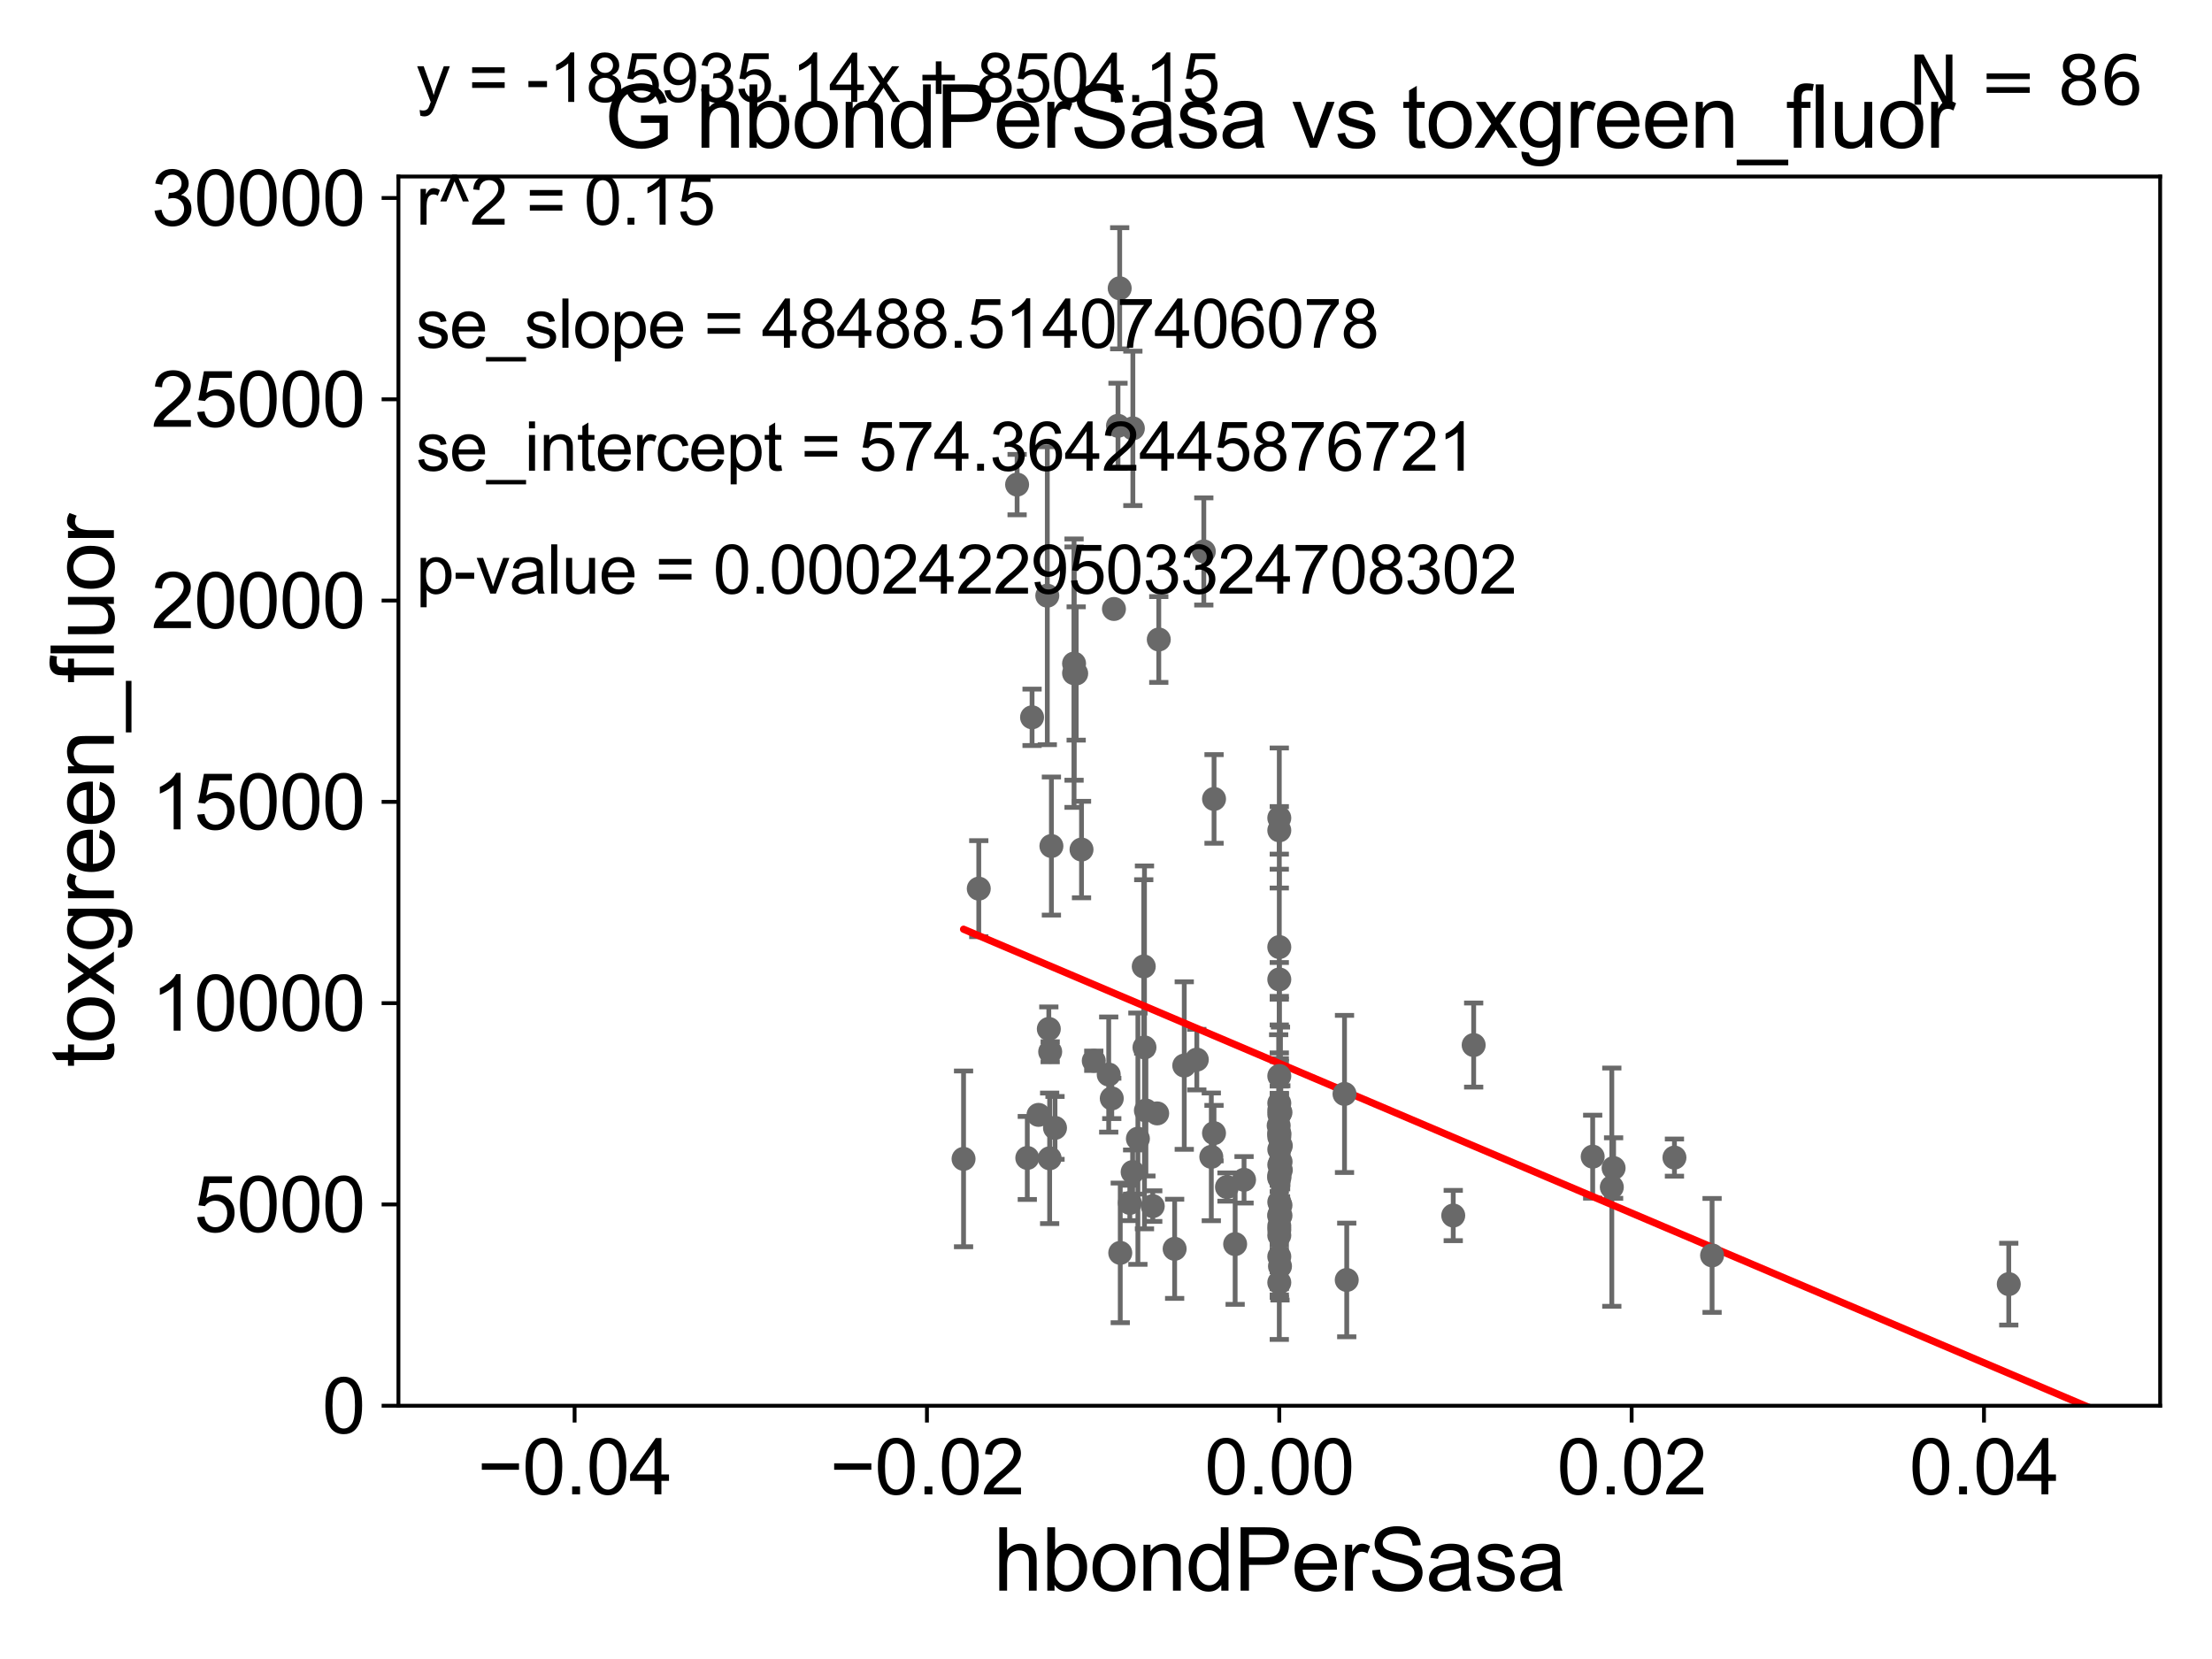 <?xml version="1.0" encoding="utf-8" standalone="no"?>
<!DOCTYPE svg PUBLIC "-//W3C//DTD SVG 1.1//EN"
  "http://www.w3.org/Graphics/SVG/1.1/DTD/svg11.dtd">
<svg xmlns:xlink="http://www.w3.org/1999/xlink" width="460.8pt" height="345.6pt" viewBox="0 0 460.8 345.6" xmlns="http://www.w3.org/2000/svg" version="1.1">
 <defs>
  <style type="text/css">*{stroke-linejoin: round; stroke-linecap: butt}</style>
 </defs>
 <g id="figure_1">
  <g id="patch_1">
   <path d="M 0 345.6 
L 460.8 345.6 
L 460.8 0 
L 0 0 
z
" style="fill: #ffffff"/>
  </g>
  <g id="axes_1">
   <g id="patch_2">
    <path d="M 83 292.84 
L 450 292.84 
L 450 36.775 
L 83 36.775 
z
" style="fill: #ffffff"/>
   </g>
   <g id="PathCollection_1">
    <defs>
     <path id="mad9878f4e2" d="M 0 1.118 
C 0.297 1.118 0.581 1 0.791 0.791 
C 1 0.581 1.118 0.297 1.118 0 
C 1.118 -0.297 1 -0.581 0.791 -0.791 
C 0.581 -1 0.297 -1.118 0 -1.118 
C -0.297 -1.118 -0.581 -1 -0.791 -0.791 
C -1 -0.581 -1.118 -0.297 -1.118 0 
C -1.118 0.297 -1 0.581 -0.791 0.791 
C -0.581 1 -0.297 1.118 0 1.118 
z
" style="stroke: #696969"/>
    </defs>
    <g clip-path="url(#p05416d3ab4)">
     <use xlink:href="#mad9878f4e2" x="266.5" y="224.149" style="fill: #696969; stroke: #696969"/>
     <use xlink:href="#mad9878f4e2" x="232.057" y="126.86" style="fill: #696969; stroke: #696969"/>
     <use xlink:href="#mad9878f4e2" x="218.488" y="214.346" style="fill: #696969; stroke: #696969"/>
     <use xlink:href="#mad9878f4e2" x="266.5" y="232.13" style="fill: #696969; stroke: #696969"/>
     <use xlink:href="#mad9878f4e2" x="249.318" y="220.737" style="fill: #696969; stroke: #696969"/>
     <use xlink:href="#mad9878f4e2" x="238.415" y="218.193" style="fill: #696969; stroke: #696969"/>
     <use xlink:href="#mad9878f4e2" x="244.7" y="260.152" style="fill: #696969; stroke: #696969"/>
     <use xlink:href="#mad9878f4e2" x="266.5" y="255.389" style="fill: #696969; stroke: #696969"/>
     <use xlink:href="#mad9878f4e2" x="266.5" y="256.17" style="fill: #696969; stroke: #696969"/>
     <use xlink:href="#mad9878f4e2" x="336.143" y="243.324" style="fill: #696969; stroke: #696969"/>
     <use xlink:href="#mad9878f4e2" x="200.726" y="241.414" style="fill: #696969; stroke: #696969"/>
     <use xlink:href="#mad9878f4e2" x="252.337" y="240.991" style="fill: #696969; stroke: #696969"/>
     <use xlink:href="#mad9878f4e2" x="266.5" y="257.345" style="fill: #696969; stroke: #696969"/>
     <use xlink:href="#mad9878f4e2" x="238.264" y="201.333" style="fill: #696969; stroke: #696969"/>
     <use xlink:href="#mad9878f4e2" x="266.5" y="245.411" style="fill: #696969; stroke: #696969"/>
     <use xlink:href="#mad9878f4e2" x="216.339" y="232.249" style="fill: #696969; stroke: #696969"/>
     <use xlink:href="#mad9878f4e2" x="238.714" y="231.337" style="fill: #696969; stroke: #696969"/>
     <use xlink:href="#mad9878f4e2" x="266.5" y="197.292" style="fill: #696969; stroke: #696969"/>
     <use xlink:href="#mad9878f4e2" x="218.173" y="124.093" style="fill: #696969; stroke: #696969"/>
     <use xlink:href="#mad9878f4e2" x="306.992" y="217.703" style="fill: #696969; stroke: #696969"/>
     <use xlink:href="#mad9878f4e2" x="233.37" y="260.996" style="fill: #696969; stroke: #696969"/>
     <use xlink:href="#mad9878f4e2" x="203.897" y="185.122" style="fill: #696969; stroke: #696969"/>
     <use xlink:href="#mad9878f4e2" x="266.746" y="253.228" style="fill: #696969; stroke: #696969"/>
     <use xlink:href="#mad9878f4e2" x="218.661" y="241.298" style="fill: #696969; stroke: #696969"/>
     <use xlink:href="#mad9878f4e2" x="252.9" y="236.054" style="fill: #696969; stroke: #696969"/>
     <use xlink:href="#mad9878f4e2" x="259.158" y="245.773" style="fill: #696969; stroke: #696969"/>
     <use xlink:href="#mad9878f4e2" x="241.062" y="231.942" style="fill: #696969; stroke: #696969"/>
     <use xlink:href="#mad9878f4e2" x="233.253" y="60.054" style="fill: #696969; stroke: #696969"/>
     <use xlink:href="#mad9878f4e2" x="235.361" y="250.593" style="fill: #696969; stroke: #696969"/>
     <use xlink:href="#mad9878f4e2" x="214.005" y="241.221" style="fill: #696969; stroke: #696969"/>
     <use xlink:href="#mad9878f4e2" x="280.55" y="266.64" style="fill: #696969; stroke: #696969"/>
     <use xlink:href="#mad9878f4e2" x="224.189" y="140.296" style="fill: #696969; stroke: #696969"/>
     <use xlink:href="#mad9878f4e2" x="211.882" y="100.95" style="fill: #696969; stroke: #696969"/>
     <use xlink:href="#mad9878f4e2" x="214.998" y="149.431" style="fill: #696969; stroke: #696969"/>
     <use xlink:href="#mad9878f4e2" x="280.086" y="227.887" style="fill: #696969; stroke: #696969"/>
     <use xlink:href="#mad9878f4e2" x="266.5" y="239.45" style="fill: #696969; stroke: #696969"/>
     <use xlink:href="#mad9878f4e2" x="227.853" y="220.978" style="fill: #696969; stroke: #696969"/>
     <use xlink:href="#mad9878f4e2" x="237.045" y="237.211" style="fill: #696969; stroke: #696969"/>
     <use xlink:href="#mad9878f4e2" x="252.908" y="166.435" style="fill: #696969; stroke: #696969"/>
     <use xlink:href="#mad9878f4e2" x="266.5" y="242.656" style="fill: #696969; stroke: #696969"/>
     <use xlink:href="#mad9878f4e2" x="241.395" y="133.218" style="fill: #696969; stroke: #696969"/>
     <use xlink:href="#mad9878f4e2" x="223.748" y="138.234" style="fill: #696969; stroke: #696969"/>
     <use xlink:href="#mad9878f4e2" x="230.966" y="223.851" style="fill: #696969; stroke: #696969"/>
     <use xlink:href="#mad9878f4e2" x="231.602" y="228.822" style="fill: #696969; stroke: #696969"/>
     <use xlink:href="#mad9878f4e2" x="255.605" y="247.283" style="fill: #696969; stroke: #696969"/>
     <use xlink:href="#mad9878f4e2" x="266.5" y="267.172" style="fill: #696969; stroke: #696969"/>
     <use xlink:href="#mad9878f4e2" x="266.5" y="253.315" style="fill: #696969; stroke: #696969"/>
     <use xlink:href="#mad9878f4e2" x="257.304" y="259.174" style="fill: #696969; stroke: #696969"/>
     <use xlink:href="#mad9878f4e2" x="235.95" y="244.156" style="fill: #696969; stroke: #696969"/>
     <use xlink:href="#mad9878f4e2" x="266.5" y="172.979" style="fill: #696969; stroke: #696969"/>
     <use xlink:href="#mad9878f4e2" x="266.5" y="253.076" style="fill: #696969; stroke: #696969"/>
     <use xlink:href="#mad9878f4e2" x="250.776" y="114.876" style="fill: #696969; stroke: #696969"/>
     <use xlink:href="#mad9878f4e2" x="240.138" y="251.258" style="fill: #696969; stroke: #696969"/>
     <use xlink:href="#mad9878f4e2" x="266.647" y="263.778" style="fill: #696969; stroke: #696969"/>
     <use xlink:href="#mad9878f4e2" x="266.815" y="238.678" style="fill: #696969; stroke: #696969"/>
     <use xlink:href="#mad9878f4e2" x="266.5" y="229.811" style="fill: #696969; stroke: #696969"/>
     <use xlink:href="#mad9878f4e2" x="266.5" y="261.775" style="fill: #696969; stroke: #696969"/>
     <use xlink:href="#mad9878f4e2" x="266.767" y="242.015" style="fill: #696969; stroke: #696969"/>
     <use xlink:href="#mad9878f4e2" x="356.658" y="261.523" style="fill: #696969; stroke: #696969"/>
     <use xlink:href="#mad9878f4e2" x="266.5" y="231.271" style="fill: #696969; stroke: #696969"/>
     <use xlink:href="#mad9878f4e2" x="486.918" y="255.364" style="fill: #696969; stroke: #696969"/>
     <use xlink:href="#mad9878f4e2" x="266.819" y="243.729" style="fill: #696969; stroke: #696969"/>
     <use xlink:href="#mad9878f4e2" x="266.5" y="236.833" style="fill: #696969; stroke: #696969"/>
     <use xlink:href="#mad9878f4e2" x="266.5" y="236.239" style="fill: #696969; stroke: #696969"/>
     <use xlink:href="#mad9878f4e2" x="266.5" y="250.41" style="fill: #696969; stroke: #696969"/>
     <use xlink:href="#mad9878f4e2" x="266.5" y="236.052" style="fill: #696969; stroke: #696969"/>
     <use xlink:href="#mad9878f4e2" x="266.372" y="234.483" style="fill: #696969; stroke: #696969"/>
     <use xlink:href="#mad9878f4e2" x="246.703" y="221.974" style="fill: #696969; stroke: #696969"/>
     <use xlink:href="#mad9878f4e2" x="302.737" y="253.215" style="fill: #696969; stroke: #696969"/>
     <use xlink:href="#mad9878f4e2" x="266.745" y="231.731" style="fill: #696969; stroke: #696969"/>
     <use xlink:href="#mad9878f4e2" x="218.773" y="219.1" style="fill: #696969; stroke: #696969"/>
     <use xlink:href="#mad9878f4e2" x="219.777" y="234.958" style="fill: #696969; stroke: #696969"/>
     <use xlink:href="#mad9878f4e2" x="266.5" y="244.806" style="fill: #696969; stroke: #696969"/>
     <use xlink:href="#mad9878f4e2" x="219.027" y="176.243" style="fill: #696969; stroke: #696969"/>
     <use xlink:href="#mad9878f4e2" x="266.5" y="170.402" style="fill: #696969; stroke: #696969"/>
     <use xlink:href="#mad9878f4e2" x="266.746" y="251.071" style="fill: #696969; stroke: #696969"/>
     <use xlink:href="#mad9878f4e2" x="225.3" y="176.976" style="fill: #696969; stroke: #696969"/>
     <use xlink:href="#mad9878f4e2" x="266.5" y="245.19" style="fill: #696969; stroke: #696969"/>
     <use xlink:href="#mad9878f4e2" x="418.463" y="267.506" style="fill: #696969; stroke: #696969"/>
     <use xlink:href="#mad9878f4e2" x="223.747" y="140.234" style="fill: #696969; stroke: #696969"/>
     <use xlink:href="#mad9878f4e2" x="235.997" y="89.24" style="fill: #696969; stroke: #696969"/>
     <use xlink:href="#mad9878f4e2" x="266.5" y="204.035" style="fill: #696969; stroke: #696969"/>
     <use xlink:href="#mad9878f4e2" x="335.771" y="247.308" style="fill: #696969; stroke: #696969"/>
     <use xlink:href="#mad9878f4e2" x="232.9" y="88.704" style="fill: #696969; stroke: #696969"/>
     <use xlink:href="#mad9878f4e2" x="348.817" y="241.145" style="fill: #696969; stroke: #696969"/>
     <use xlink:href="#mad9878f4e2" x="331.785" y="240.953" style="fill: #696969; stroke: #696969"/>
    </g>
   </g>
   <g id="matplotlib.axis_1">
    <g id="xtick_1">
     <g id="line2d_1">
      <defs>
       <path id="m51c50eb02b" d="M 0 0 
L 0 3.5 
" style="stroke: #000000; stroke-width: 0.8"/>
      </defs>
      <g>
       <use xlink:href="#m51c50eb02b" x="119.7" y="292.84" style="stroke: #000000; stroke-width: 0.8"/>
      </g>
     </g>
     <g id="text_1">
      <!-- −0.04 -->
      <g transform="translate(99.459 311.293)scale(0.16 -0.16)">
       <defs>
        <path id="ArialMT-2212" d="M 3381 1997 
L 356 1997 
L 356 2522 
L 3381 2522 
L 3381 1997 
z
" transform="scale(0.016)"/>
        <path id="ArialMT-30" d="M 266 2259 
Q 266 3072 433 3567 
Q 600 4063 929 4331 
Q 1259 4600 1759 4600 
Q 2128 4600 2406 4451 
Q 2684 4303 2865 4023 
Q 3047 3744 3150 3342 
Q 3253 2941 3253 2259 
Q 3253 1453 3087 958 
Q 2922 463 2592 192 
Q 2263 -78 1759 -78 
Q 1097 -78 719 397 
Q 266 969 266 2259 
z
M 844 2259 
Q 844 1131 1108 757 
Q 1372 384 1759 384 
Q 2147 384 2411 759 
Q 2675 1134 2675 2259 
Q 2675 3391 2411 3762 
Q 2147 4134 1753 4134 
Q 1366 4134 1134 3806 
Q 844 3388 844 2259 
z
" transform="scale(0.016)"/>
        <path id="ArialMT-2e" d="M 581 0 
L 581 641 
L 1222 641 
L 1222 0 
L 581 0 
z
" transform="scale(0.016)"/>
        <path id="ArialMT-34" d="M 2069 0 
L 2069 1097 
L 81 1097 
L 81 1613 
L 2172 4581 
L 2631 4581 
L 2631 1613 
L 3250 1613 
L 3250 1097 
L 2631 1097 
L 2631 0 
L 2069 0 
z
M 2069 1613 
L 2069 3678 
L 634 1613 
L 2069 1613 
z
" transform="scale(0.016)"/>
       </defs>
       <use xlink:href="#ArialMT-2212"/>
       <use xlink:href="#ArialMT-30" x="58.398"/>
       <use xlink:href="#ArialMT-2e" x="114.014"/>
       <use xlink:href="#ArialMT-30" x="141.797"/>
       <use xlink:href="#ArialMT-34" x="197.412"/>
      </g>
     </g>
    </g>
    <g id="xtick_2">
     <g id="line2d_2">
      <g>
       <use xlink:href="#m51c50eb02b" x="193.1" y="292.84" style="stroke: #000000; stroke-width: 0.8"/>
      </g>
     </g>
     <g id="text_2">
      <!-- −0.02 -->
      <g transform="translate(172.859 311.293)scale(0.16 -0.16)">
       <defs>
        <path id="ArialMT-32" d="M 3222 541 
L 3222 0 
L 194 0 
Q 188 203 259 391 
Q 375 700 629 1000 
Q 884 1300 1366 1694 
Q 2113 2306 2375 2664 
Q 2638 3022 2638 3341 
Q 2638 3675 2398 3904 
Q 2159 4134 1775 4134 
Q 1369 4134 1125 3890 
Q 881 3647 878 3216 
L 300 3275 
Q 359 3922 746 4261 
Q 1134 4600 1788 4600 
Q 2447 4600 2831 4234 
Q 3216 3869 3216 3328 
Q 3216 3053 3103 2787 
Q 2991 2522 2730 2228 
Q 2469 1934 1863 1422 
Q 1356 997 1212 845 
Q 1069 694 975 541 
L 3222 541 
z
" transform="scale(0.016)"/>
       </defs>
       <use xlink:href="#ArialMT-2212"/>
       <use xlink:href="#ArialMT-30" x="58.398"/>
       <use xlink:href="#ArialMT-2e" x="114.014"/>
       <use xlink:href="#ArialMT-30" x="141.797"/>
       <use xlink:href="#ArialMT-32" x="197.412"/>
      </g>
     </g>
    </g>
    <g id="xtick_3">
     <g id="line2d_3">
      <g>
       <use xlink:href="#m51c50eb02b" x="266.5" y="292.84" style="stroke: #000000; stroke-width: 0.8"/>
      </g>
     </g>
     <g id="text_3">
      <!-- 0.00 -->
      <g transform="translate(250.931 311.293)scale(0.16 -0.16)">
       <use xlink:href="#ArialMT-30"/>
       <use xlink:href="#ArialMT-2e" x="55.615"/>
       <use xlink:href="#ArialMT-30" x="83.398"/>
       <use xlink:href="#ArialMT-30" x="139.014"/>
      </g>
     </g>
    </g>
    <g id="xtick_4">
     <g id="line2d_4">
      <g>
       <use xlink:href="#m51c50eb02b" x="339.9" y="292.84" style="stroke: #000000; stroke-width: 0.8"/>
      </g>
     </g>
     <g id="text_4">
      <!-- 0.02 -->
      <g transform="translate(324.331 311.293)scale(0.16 -0.16)">
       <use xlink:href="#ArialMT-30"/>
       <use xlink:href="#ArialMT-2e" x="55.615"/>
       <use xlink:href="#ArialMT-30" x="83.398"/>
       <use xlink:href="#ArialMT-32" x="139.014"/>
      </g>
     </g>
    </g>
    <g id="xtick_5">
     <g id="line2d_5">
      <g>
       <use xlink:href="#m51c50eb02b" x="413.3" y="292.84" style="stroke: #000000; stroke-width: 0.8"/>
      </g>
     </g>
     <g id="text_5">
      <!-- 0.04 -->
      <g transform="translate(397.731 311.293)scale(0.16 -0.16)">
       <use xlink:href="#ArialMT-30"/>
       <use xlink:href="#ArialMT-2e" x="55.615"/>
       <use xlink:href="#ArialMT-30" x="83.398"/>
       <use xlink:href="#ArialMT-34" x="139.014"/>
      </g>
     </g>
    </g>
    <g id="text_6">
     <!-- hbondPerSasa -->
     <g transform="translate(206.958 331.357)scale(0.18 -0.18)">
      <defs>
       <path id="ArialMT-68" d="M 422 0 
L 422 4581 
L 984 4581 
L 984 2938 
Q 1378 3394 1978 3394 
Q 2347 3394 2619 3248 
Q 2891 3103 3008 2847 
Q 3125 2591 3125 2103 
L 3125 0 
L 2563 0 
L 2563 2103 
Q 2563 2525 2380 2717 
Q 2197 2909 1863 2909 
Q 1613 2909 1392 2779 
Q 1172 2650 1078 2428 
Q 984 2206 984 1816 
L 984 0 
L 422 0 
z
" transform="scale(0.016)"/>
       <path id="ArialMT-62" d="M 941 0 
L 419 0 
L 419 4581 
L 981 4581 
L 981 2947 
Q 1338 3394 1891 3394 
Q 2197 3394 2470 3270 
Q 2744 3147 2920 2923 
Q 3097 2700 3197 2384 
Q 3297 2069 3297 1709 
Q 3297 856 2875 390 
Q 2453 -75 1863 -75 
Q 1275 -75 941 416 
L 941 0 
z
M 934 1684 
Q 934 1088 1097 822 
Q 1363 388 1816 388 
Q 2184 388 2453 708 
Q 2722 1028 2722 1663 
Q 2722 2313 2464 2622 
Q 2206 2931 1841 2931 
Q 1472 2931 1203 2611 
Q 934 2291 934 1684 
z
" transform="scale(0.016)"/>
       <path id="ArialMT-6f" d="M 213 1659 
Q 213 2581 725 3025 
Q 1153 3394 1769 3394 
Q 2453 3394 2887 2945 
Q 3322 2497 3322 1706 
Q 3322 1066 3130 698 
Q 2938 331 2570 128 
Q 2203 -75 1769 -75 
Q 1072 -75 642 372 
Q 213 819 213 1659 
z
M 791 1659 
Q 791 1022 1069 705 
Q 1347 388 1769 388 
Q 2188 388 2466 706 
Q 2744 1025 2744 1678 
Q 2744 2294 2464 2611 
Q 2184 2928 1769 2928 
Q 1347 2928 1069 2612 
Q 791 2297 791 1659 
z
" transform="scale(0.016)"/>
       <path id="ArialMT-6e" d="M 422 0 
L 422 3319 
L 928 3319 
L 928 2847 
Q 1294 3394 1984 3394 
Q 2284 3394 2536 3286 
Q 2788 3178 2913 3003 
Q 3038 2828 3088 2588 
Q 3119 2431 3119 2041 
L 3119 0 
L 2556 0 
L 2556 2019 
Q 2556 2363 2490 2533 
Q 2425 2703 2258 2804 
Q 2091 2906 1866 2906 
Q 1506 2906 1245 2678 
Q 984 2450 984 1813 
L 984 0 
L 422 0 
z
" transform="scale(0.016)"/>
       <path id="ArialMT-64" d="M 2575 0 
L 2575 419 
Q 2259 -75 1647 -75 
Q 1250 -75 917 144 
Q 584 363 401 755 
Q 219 1147 219 1656 
Q 219 2153 384 2558 
Q 550 2963 881 3178 
Q 1213 3394 1622 3394 
Q 1922 3394 2156 3267 
Q 2391 3141 2538 2938 
L 2538 4581 
L 3097 4581 
L 3097 0 
L 2575 0 
z
M 797 1656 
Q 797 1019 1065 703 
Q 1334 388 1700 388 
Q 2069 388 2326 689 
Q 2584 991 2584 1609 
Q 2584 2291 2321 2609 
Q 2059 2928 1675 2928 
Q 1300 2928 1048 2622 
Q 797 2316 797 1656 
z
" transform="scale(0.016)"/>
       <path id="ArialMT-50" d="M 494 0 
L 494 4581 
L 2222 4581 
Q 2678 4581 2919 4538 
Q 3256 4481 3484 4323 
Q 3713 4166 3852 3881 
Q 3991 3597 3991 3256 
Q 3991 2672 3619 2267 
Q 3247 1863 2275 1863 
L 1100 1863 
L 1100 0 
L 494 0 
z
M 1100 2403 
L 2284 2403 
Q 2872 2403 3119 2622 
Q 3366 2841 3366 3238 
Q 3366 3525 3220 3729 
Q 3075 3934 2838 4000 
Q 2684 4041 2272 4041 
L 1100 4041 
L 1100 2403 
z
" transform="scale(0.016)"/>
       <path id="ArialMT-65" d="M 2694 1069 
L 3275 997 
Q 3138 488 2766 206 
Q 2394 -75 1816 -75 
Q 1088 -75 661 373 
Q 234 822 234 1631 
Q 234 2469 665 2931 
Q 1097 3394 1784 3394 
Q 2450 3394 2872 2941 
Q 3294 2488 3294 1666 
Q 3294 1616 3291 1516 
L 816 1516 
Q 847 969 1125 678 
Q 1403 388 1819 388 
Q 2128 388 2347 550 
Q 2566 713 2694 1069 
z
M 847 1978 
L 2700 1978 
Q 2663 2397 2488 2606 
Q 2219 2931 1791 2931 
Q 1403 2931 1139 2672 
Q 875 2413 847 1978 
z
" transform="scale(0.016)"/>
       <path id="ArialMT-72" d="M 416 0 
L 416 3319 
L 922 3319 
L 922 2816 
Q 1116 3169 1280 3281 
Q 1444 3394 1641 3394 
Q 1925 3394 2219 3213 
L 2025 2691 
Q 1819 2813 1613 2813 
Q 1428 2813 1281 2702 
Q 1134 2591 1072 2394 
Q 978 2094 978 1738 
L 978 0 
L 416 0 
z
" transform="scale(0.016)"/>
       <path id="ArialMT-53" d="M 288 1472 
L 859 1522 
Q 900 1178 1048 958 
Q 1197 738 1509 602 
Q 1822 466 2213 466 
Q 2559 466 2825 569 
Q 3091 672 3220 851 
Q 3350 1031 3350 1244 
Q 3350 1459 3225 1620 
Q 3100 1781 2813 1891 
Q 2628 1963 1997 2114 
Q 1366 2266 1113 2400 
Q 784 2572 623 2826 
Q 463 3081 463 3397 
Q 463 3744 659 4045 
Q 856 4347 1234 4503 
Q 1613 4659 2075 4659 
Q 2584 4659 2973 4495 
Q 3363 4331 3572 4012 
Q 3781 3694 3797 3291 
L 3216 3247 
Q 3169 3681 2898 3903 
Q 2628 4125 2100 4125 
Q 1550 4125 1298 3923 
Q 1047 3722 1047 3438 
Q 1047 3191 1225 3031 
Q 1400 2872 2139 2705 
Q 2878 2538 3153 2413 
Q 3553 2228 3743 1945 
Q 3934 1663 3934 1294 
Q 3934 928 3725 604 
Q 3516 281 3123 101 
Q 2731 -78 2241 -78 
Q 1619 -78 1198 103 
Q 778 284 539 648 
Q 300 1013 288 1472 
z
" transform="scale(0.016)"/>
       <path id="ArialMT-61" d="M 2588 409 
Q 2275 144 1986 34 
Q 1697 -75 1366 -75 
Q 819 -75 525 192 
Q 231 459 231 875 
Q 231 1119 342 1320 
Q 453 1522 633 1644 
Q 813 1766 1038 1828 
Q 1203 1872 1538 1913 
Q 2219 1994 2541 2106 
Q 2544 2222 2544 2253 
Q 2544 2597 2384 2738 
Q 2169 2928 1744 2928 
Q 1347 2928 1158 2789 
Q 969 2650 878 2297 
L 328 2372 
Q 403 2725 575 2942 
Q 747 3159 1072 3276 
Q 1397 3394 1825 3394 
Q 2250 3394 2515 3294 
Q 2781 3194 2906 3042 
Q 3031 2891 3081 2659 
Q 3109 2516 3109 2141 
L 3109 1391 
Q 3109 606 3145 398 
Q 3181 191 3288 0 
L 2700 0 
Q 2613 175 2588 409 
z
M 2541 1666 
Q 2234 1541 1622 1453 
Q 1275 1403 1131 1340 
Q 988 1278 909 1158 
Q 831 1038 831 891 
Q 831 666 1001 516 
Q 1172 366 1500 366 
Q 1825 366 2078 508 
Q 2331 650 2450 897 
Q 2541 1088 2541 1459 
L 2541 1666 
z
" transform="scale(0.016)"/>
       <path id="ArialMT-73" d="M 197 991 
L 753 1078 
Q 800 744 1014 566 
Q 1228 388 1613 388 
Q 2000 388 2187 545 
Q 2375 703 2375 916 
Q 2375 1106 2209 1216 
Q 2094 1291 1634 1406 
Q 1016 1563 777 1677 
Q 538 1791 414 1992 
Q 291 2194 291 2438 
Q 291 2659 392 2848 
Q 494 3038 669 3163 
Q 800 3259 1026 3326 
Q 1253 3394 1513 3394 
Q 1903 3394 2198 3281 
Q 2494 3169 2634 2976 
Q 2775 2784 2828 2463 
L 2278 2388 
Q 2241 2644 2061 2787 
Q 1881 2931 1553 2931 
Q 1166 2931 1000 2803 
Q 834 2675 834 2503 
Q 834 2394 903 2306 
Q 972 2216 1119 2156 
Q 1203 2125 1616 2013 
Q 2213 1853 2448 1751 
Q 2684 1650 2818 1456 
Q 2953 1263 2953 975 
Q 2953 694 2789 445 
Q 2625 197 2315 61 
Q 2006 -75 1616 -75 
Q 969 -75 630 194 
Q 291 463 197 991 
z
" transform="scale(0.016)"/>
      </defs>
      <use xlink:href="#ArialMT-68"/>
      <use xlink:href="#ArialMT-62" x="55.615"/>
      <use xlink:href="#ArialMT-6f" x="111.23"/>
      <use xlink:href="#ArialMT-6e" x="166.846"/>
      <use xlink:href="#ArialMT-64" x="222.461"/>
      <use xlink:href="#ArialMT-50" x="278.076"/>
      <use xlink:href="#ArialMT-65" x="344.775"/>
      <use xlink:href="#ArialMT-72" x="400.391"/>
      <use xlink:href="#ArialMT-53" x="433.691"/>
      <use xlink:href="#ArialMT-61" x="500.391"/>
      <use xlink:href="#ArialMT-73" x="556.006"/>
      <use xlink:href="#ArialMT-61" x="606.006"/>
     </g>
    </g>
   </g>
   <g id="matplotlib.axis_2">
    <g id="ytick_1">
     <g id="line2d_6">
      <defs>
       <path id="m6fc9c69f9c" d="M 0 0 
L -3.5 0 
" style="stroke: #000000; stroke-width: 0.8"/>
      </defs>
      <g>
       <use xlink:href="#m6fc9c69f9c" x="83" y="292.84" style="stroke: #000000; stroke-width: 0.8"/>
      </g>
     </g>
     <g id="text_7">
      <!-- 0 -->
      <g transform="translate(67.103 298.566)scale(0.16 -0.16)">
       <use xlink:href="#ArialMT-30"/>
      </g>
     </g>
    </g>
    <g id="ytick_2">
     <g id="line2d_7">
      <g>
       <use xlink:href="#m6fc9c69f9c" x="83" y="250.908" style="stroke: #000000; stroke-width: 0.8"/>
      </g>
     </g>
     <g id="text_8">
      <!-- 5000 -->
      <g transform="translate(40.41 256.634)scale(0.16 -0.16)">
       <defs>
        <path id="ArialMT-35" d="M 266 1200 
L 856 1250 
Q 922 819 1161 601 
Q 1400 384 1738 384 
Q 2144 384 2425 690 
Q 2706 997 2706 1503 
Q 2706 1984 2436 2262 
Q 2166 2541 1728 2541 
Q 1456 2541 1237 2417 
Q 1019 2294 894 2097 
L 366 2166 
L 809 4519 
L 3088 4519 
L 3088 3981 
L 1259 3981 
L 1013 2750 
Q 1425 3038 1878 3038 
Q 2478 3038 2890 2622 
Q 3303 2206 3303 1553 
Q 3303 931 2941 478 
Q 2500 -78 1738 -78 
Q 1113 -78 717 272 
Q 322 622 266 1200 
z
" transform="scale(0.016)"/>
       </defs>
       <use xlink:href="#ArialMT-35"/>
       <use xlink:href="#ArialMT-30" x="55.615"/>
       <use xlink:href="#ArialMT-30" x="111.23"/>
       <use xlink:href="#ArialMT-30" x="166.846"/>
      </g>
     </g>
    </g>
    <g id="ytick_3">
     <g id="line2d_8">
      <g>
       <use xlink:href="#m6fc9c69f9c" x="83" y="208.976" style="stroke: #000000; stroke-width: 0.8"/>
      </g>
     </g>
     <g id="text_9">
      <!-- 10000 -->
      <g transform="translate(31.512 214.702)scale(0.16 -0.16)">
       <defs>
        <path id="ArialMT-31" d="M 2384 0 
L 1822 0 
L 1822 3584 
Q 1619 3391 1289 3197 
Q 959 3003 697 2906 
L 697 3450 
Q 1169 3672 1522 3987 
Q 1875 4303 2022 4600 
L 2384 4600 
L 2384 0 
z
" transform="scale(0.016)"/>
       </defs>
       <use xlink:href="#ArialMT-31"/>
       <use xlink:href="#ArialMT-30" x="55.615"/>
       <use xlink:href="#ArialMT-30" x="111.23"/>
       <use xlink:href="#ArialMT-30" x="166.846"/>
       <use xlink:href="#ArialMT-30" x="222.461"/>
      </g>
     </g>
    </g>
    <g id="ytick_4">
     <g id="line2d_9">
      <g>
       <use xlink:href="#m6fc9c69f9c" x="83" y="167.043" style="stroke: #000000; stroke-width: 0.8"/>
      </g>
     </g>
     <g id="text_10">
      <!-- 15000 -->
      <g transform="translate(31.512 172.77)scale(0.16 -0.16)">
       <use xlink:href="#ArialMT-31"/>
       <use xlink:href="#ArialMT-35" x="55.615"/>
       <use xlink:href="#ArialMT-30" x="111.23"/>
       <use xlink:href="#ArialMT-30" x="166.846"/>
       <use xlink:href="#ArialMT-30" x="222.461"/>
      </g>
     </g>
    </g>
    <g id="ytick_5">
     <g id="line2d_10">
      <g>
       <use xlink:href="#m6fc9c69f9c" x="83" y="125.111" style="stroke: #000000; stroke-width: 0.8"/>
      </g>
     </g>
     <g id="text_11">
      <!-- 20000 -->
      <g transform="translate(31.512 130.837)scale(0.16 -0.16)">
       <use xlink:href="#ArialMT-32"/>
       <use xlink:href="#ArialMT-30" x="55.615"/>
       <use xlink:href="#ArialMT-30" x="111.23"/>
       <use xlink:href="#ArialMT-30" x="166.846"/>
       <use xlink:href="#ArialMT-30" x="222.461"/>
      </g>
     </g>
    </g>
    <g id="ytick_6">
     <g id="line2d_11">
      <g>
       <use xlink:href="#m6fc9c69f9c" x="83" y="83.179" style="stroke: #000000; stroke-width: 0.8"/>
      </g>
     </g>
     <g id="text_12">
      <!-- 25000 -->
      <g transform="translate(31.512 88.905)scale(0.16 -0.16)">
       <use xlink:href="#ArialMT-32"/>
       <use xlink:href="#ArialMT-35" x="55.615"/>
       <use xlink:href="#ArialMT-30" x="111.23"/>
       <use xlink:href="#ArialMT-30" x="166.846"/>
       <use xlink:href="#ArialMT-30" x="222.461"/>
      </g>
     </g>
    </g>
    <g id="ytick_7">
     <g id="line2d_12">
      <g>
       <use xlink:href="#m6fc9c69f9c" x="83" y="41.247" style="stroke: #000000; stroke-width: 0.8"/>
      </g>
     </g>
     <g id="text_13">
      <!-- 30000 -->
      <g transform="translate(31.512 46.973)scale(0.16 -0.16)">
       <defs>
        <path id="ArialMT-33" d="M 269 1209 
L 831 1284 
Q 928 806 1161 595 
Q 1394 384 1728 384 
Q 2125 384 2398 659 
Q 2672 934 2672 1341 
Q 2672 1728 2419 1979 
Q 2166 2231 1775 2231 
Q 1616 2231 1378 2169 
L 1441 2663 
Q 1497 2656 1531 2656 
Q 1891 2656 2178 2843 
Q 2466 3031 2466 3422 
Q 2466 3731 2256 3934 
Q 2047 4138 1716 4138 
Q 1388 4138 1169 3931 
Q 950 3725 888 3313 
L 325 3413 
Q 428 3978 793 4289 
Q 1159 4600 1703 4600 
Q 2078 4600 2393 4439 
Q 2709 4278 2876 4000 
Q 3044 3722 3044 3409 
Q 3044 3113 2884 2869 
Q 2725 2625 2413 2481 
Q 2819 2388 3044 2092 
Q 3269 1797 3269 1353 
Q 3269 753 2831 336 
Q 2394 -81 1725 -81 
Q 1122 -81 723 278 
Q 325 638 269 1209 
z
" transform="scale(0.016)"/>
       </defs>
       <use xlink:href="#ArialMT-33"/>
       <use xlink:href="#ArialMT-30" x="55.615"/>
       <use xlink:href="#ArialMT-30" x="111.23"/>
       <use xlink:href="#ArialMT-30" x="166.846"/>
       <use xlink:href="#ArialMT-30" x="222.461"/>
      </g>
     </g>
    </g>
    <g id="text_14">
     <!-- toxgreen_fluor -->
     <g transform="translate(23.724 222.34)rotate(-90)scale(0.18 -0.18)">
      <defs>
       <path id="ArialMT-74" d="M 1650 503 
L 1731 6 
Q 1494 -44 1306 -44 
Q 1000 -44 831 53 
Q 663 150 594 308 
Q 525 466 525 972 
L 525 2881 
L 113 2881 
L 113 3319 
L 525 3319 
L 525 4141 
L 1084 4478 
L 1084 3319 
L 1650 3319 
L 1650 2881 
L 1084 2881 
L 1084 941 
Q 1084 700 1114 631 
Q 1144 563 1211 522 
Q 1278 481 1403 481 
Q 1497 481 1650 503 
z
" transform="scale(0.016)"/>
       <path id="ArialMT-78" d="M 47 0 
L 1259 1725 
L 138 3319 
L 841 3319 
L 1350 2541 
Q 1494 2319 1581 2169 
Q 1719 2375 1834 2534 
L 2394 3319 
L 3066 3319 
L 1919 1756 
L 3153 0 
L 2463 0 
L 1781 1031 
L 1600 1309 
L 728 0 
L 47 0 
z
" transform="scale(0.016)"/>
       <path id="ArialMT-67" d="M 319 -275 
L 866 -356 
Q 900 -609 1056 -725 
Q 1266 -881 1628 -881 
Q 2019 -881 2231 -725 
Q 2444 -569 2519 -288 
Q 2563 -116 2559 434 
Q 2191 0 1641 0 
Q 956 0 581 494 
Q 206 988 206 1678 
Q 206 2153 378 2554 
Q 550 2956 876 3175 
Q 1203 3394 1644 3394 
Q 2231 3394 2613 2919 
L 2613 3319 
L 3131 3319 
L 3131 450 
Q 3131 -325 2973 -648 
Q 2816 -972 2473 -1159 
Q 2131 -1347 1631 -1347 
Q 1038 -1347 672 -1080 
Q 306 -813 319 -275 
z
M 784 1719 
Q 784 1066 1043 766 
Q 1303 466 1694 466 
Q 2081 466 2343 764 
Q 2606 1063 2606 1700 
Q 2606 2309 2336 2618 
Q 2066 2928 1684 2928 
Q 1309 2928 1046 2623 
Q 784 2319 784 1719 
z
" transform="scale(0.016)"/>
       <path id="ArialMT-5f" d="M -97 -1272 
L -97 -866 
L 3631 -866 
L 3631 -1272 
L -97 -1272 
z
" transform="scale(0.016)"/>
       <path id="ArialMT-66" d="M 556 0 
L 556 2881 
L 59 2881 
L 59 3319 
L 556 3319 
L 556 3672 
Q 556 4006 616 4169 
Q 697 4388 901 4523 
Q 1106 4659 1475 4659 
Q 1713 4659 2000 4603 
L 1916 4113 
Q 1741 4144 1584 4144 
Q 1328 4144 1222 4034 
Q 1116 3925 1116 3625 
L 1116 3319 
L 1763 3319 
L 1763 2881 
L 1116 2881 
L 1116 0 
L 556 0 
z
" transform="scale(0.016)"/>
       <path id="ArialMT-6c" d="M 409 0 
L 409 4581 
L 972 4581 
L 972 0 
L 409 0 
z
" transform="scale(0.016)"/>
       <path id="ArialMT-75" d="M 2597 0 
L 2597 488 
Q 2209 -75 1544 -75 
Q 1250 -75 995 37 
Q 741 150 617 320 
Q 494 491 444 738 
Q 409 903 409 1263 
L 409 3319 
L 972 3319 
L 972 1478 
Q 972 1038 1006 884 
Q 1059 663 1231 536 
Q 1403 409 1656 409 
Q 1909 409 2131 539 
Q 2353 669 2445 892 
Q 2538 1116 2538 1541 
L 2538 3319 
L 3100 3319 
L 3100 0 
L 2597 0 
z
" transform="scale(0.016)"/>
      </defs>
      <use xlink:href="#ArialMT-74"/>
      <use xlink:href="#ArialMT-6f" x="27.783"/>
      <use xlink:href="#ArialMT-78" x="83.398"/>
      <use xlink:href="#ArialMT-67" x="133.398"/>
      <use xlink:href="#ArialMT-72" x="189.014"/>
      <use xlink:href="#ArialMT-65" x="222.314"/>
      <use xlink:href="#ArialMT-65" x="277.93"/>
      <use xlink:href="#ArialMT-6e" x="333.545"/>
      <use xlink:href="#ArialMT-5f" x="389.16"/>
      <use xlink:href="#ArialMT-66" x="444.775"/>
      <use xlink:href="#ArialMT-6c" x="472.559"/>
      <use xlink:href="#ArialMT-75" x="494.775"/>
      <use xlink:href="#ArialMT-6f" x="550.391"/>
      <use xlink:href="#ArialMT-72" x="606.006"/>
     </g>
    </g>
   </g>
   <g id="LineCollection_1">
    <path d="M 266.5 227.752 
L 266.5 220.546 
" clip-path="url(#p05416d3ab4)" style="fill: none; stroke: #696969"/>
    <path d="M 232.057 127.433 
L 232.057 126.287 
" clip-path="url(#p05416d3ab4)" style="fill: none; stroke: #696969"/>
    <path d="M 218.488 218.933 
L 218.488 209.759 
" clip-path="url(#p05416d3ab4)" style="fill: none; stroke: #696969"/>
    <path d="M 266.5 238.009 
L 266.5 226.252 
" clip-path="url(#p05416d3ab4)" style="fill: none; stroke: #696969"/>
    <path d="M 249.318 227.045 
L 249.318 214.429 
" clip-path="url(#p05416d3ab4)" style="fill: none; stroke: #696969"/>
    <path d="M 238.415 255.99 
L 238.415 180.395 
" clip-path="url(#p05416d3ab4)" style="fill: none; stroke: #696969"/>
    <path d="M 244.7 270.479 
L 244.7 249.825 
" clip-path="url(#p05416d3ab4)" style="fill: none; stroke: #696969"/>
    <path d="M 266.5 264.935 
L 266.5 245.842 
" clip-path="url(#p05416d3ab4)" style="fill: none; stroke: #696969"/>
    <path d="M 266.5 264.106 
L 266.5 248.235 
" clip-path="url(#p05416d3ab4)" style="fill: none; stroke: #696969"/>
    <path d="M 336.143 249.625 
L 336.143 237.023 
" clip-path="url(#p05416d3ab4)" style="fill: none; stroke: #696969"/>
    <path d="M 200.726 259.719 
L 200.726 223.109 
" clip-path="url(#p05416d3ab4)" style="fill: none; stroke: #696969"/>
    <path d="M 252.337 254.291 
L 252.337 227.69 
" clip-path="url(#p05416d3ab4)" style="fill: none; stroke: #696969"/>
    <path d="M 266.5 269.768 
L 266.5 244.921 
" clip-path="url(#p05416d3ab4)" style="fill: none; stroke: #696969"/>
    <path d="M 238.264 219.402 
L 238.264 183.264 
" clip-path="url(#p05416d3ab4)" style="fill: none; stroke: #696969"/>
    <path d="M 266.5 254.561 
L 266.5 236.261 
" clip-path="url(#p05416d3ab4)" style="fill: none; stroke: #696969"/>
    <path d="M 216.339 232.828 
L 216.339 231.671 
" clip-path="url(#p05416d3ab4)" style="fill: none; stroke: #696969"/>
    <path d="M 238.714 244.983 
L 238.714 217.691 
" clip-path="url(#p05416d3ab4)" style="fill: none; stroke: #696969"/>
    <path d="M 266.5 213.509 
L 266.5 181.075 
" clip-path="url(#p05416d3ab4)" style="fill: none; stroke: #696969"/>
    <path d="M 218.173 155.126 
L 218.173 93.061 
" clip-path="url(#p05416d3ab4)" style="fill: none; stroke: #696969"/>
    <path d="M 306.992 226.46 
L 306.992 208.945 
" clip-path="url(#p05416d3ab4)" style="fill: none; stroke: #696969"/>
    <path d="M 233.37 275.536 
L 233.37 246.456 
" clip-path="url(#p05416d3ab4)" style="fill: none; stroke: #696969"/>
    <path d="M 203.897 195.125 
L 203.897 175.12 
" clip-path="url(#p05416d3ab4)" style="fill: none; stroke: #696969"/>
    <path d="M 266.746 256.978 
L 266.746 249.479 
" clip-path="url(#p05416d3ab4)" style="fill: none; stroke: #696969"/>
    <path d="M 218.661 254.894 
L 218.661 227.701 
" clip-path="url(#p05416d3ab4)" style="fill: none; stroke: #696969"/>
    <path d="M 252.9 241.833 
L 252.9 230.275 
" clip-path="url(#p05416d3ab4)" style="fill: none; stroke: #696969"/>
    <path d="M 259.158 250.612 
L 259.158 240.934 
" clip-path="url(#p05416d3ab4)" style="fill: none; stroke: #696969"/>
    <path d="M 241.062 232.712 
L 241.062 231.172 
" clip-path="url(#p05416d3ab4)" style="fill: none; stroke: #696969"/>
    <path d="M 233.253 72.677 
L 233.253 47.43 
" clip-path="url(#p05416d3ab4)" style="fill: none; stroke: #696969"/>
    <path d="M 235.361 254.274 
L 235.361 246.912 
" clip-path="url(#p05416d3ab4)" style="fill: none; stroke: #696969"/>
    <path d="M 214.005 249.868 
L 214.005 232.574 
" clip-path="url(#p05416d3ab4)" style="fill: none; stroke: #696969"/>
    <path d="M 280.55 278.475 
L 280.55 254.805 
" clip-path="url(#p05416d3ab4)" style="fill: none; stroke: #696969"/>
    <path d="M 224.189 154.183 
L 224.189 126.41 
" clip-path="url(#p05416d3ab4)" style="fill: none; stroke: #696969"/>
    <path d="M 211.882 107.242 
L 211.882 94.657 
" clip-path="url(#p05416d3ab4)" style="fill: none; stroke: #696969"/>
    <path d="M 214.998 155.306 
L 214.998 143.557 
" clip-path="url(#p05416d3ab4)" style="fill: none; stroke: #696969"/>
    <path d="M 280.086 244.257 
L 280.086 211.516 
" clip-path="url(#p05416d3ab4)" style="fill: none; stroke: #696969"/>
    <path d="M 266.5 241.08 
L 266.5 237.82 
" clip-path="url(#p05416d3ab4)" style="fill: none; stroke: #696969"/>
    <path d="M 227.853 222.999 
L 227.853 218.957 
" clip-path="url(#p05416d3ab4)" style="fill: none; stroke: #696969"/>
    <path d="M 237.045 263.389 
L 237.045 211.032 
" clip-path="url(#p05416d3ab4)" style="fill: none; stroke: #696969"/>
    <path d="M 252.908 175.667 
L 252.908 157.202 
" clip-path="url(#p05416d3ab4)" style="fill: none; stroke: #696969"/>
    <path d="M 266.5 256.34 
L 266.5 228.971 
" clip-path="url(#p05416d3ab4)" style="fill: none; stroke: #696969"/>
    <path d="M 241.395 142.155 
L 241.395 124.281 
" clip-path="url(#p05416d3ab4)" style="fill: none; stroke: #696969"/>
    <path d="M 223.748 162.534 
L 223.748 113.935 
" clip-path="url(#p05416d3ab4)" style="fill: none; stroke: #696969"/>
    <path d="M 230.966 235.843 
L 230.966 211.858 
" clip-path="url(#p05416d3ab4)" style="fill: none; stroke: #696969"/>
    <path d="M 231.602 233.021 
L 231.602 224.622 
" clip-path="url(#p05416d3ab4)" style="fill: none; stroke: #696969"/>
    <path d="M 255.605 250.229 
L 255.605 244.337 
" clip-path="url(#p05416d3ab4)" style="fill: none; stroke: #696969"/>
    <path d="M 266.5 279.026 
L 266.5 255.319 
" clip-path="url(#p05416d3ab4)" style="fill: none; stroke: #696969"/>
    <path d="M 266.5 261.944 
L 266.5 244.687 
" clip-path="url(#p05416d3ab4)" style="fill: none; stroke: #696969"/>
    <path d="M 257.304 271.716 
L 257.304 246.633 
" clip-path="url(#p05416d3ab4)" style="fill: none; stroke: #696969"/>
    <path d="M 235.95 248.752 
L 235.95 239.56 
" clip-path="url(#p05416d3ab4)" style="fill: none; stroke: #696969"/>
    <path d="M 266.5 177.93 
L 266.5 168.027 
" clip-path="url(#p05416d3ab4)" style="fill: none; stroke: #696969"/>
    <path d="M 266.5 259.244 
L 266.5 246.908 
" clip-path="url(#p05416d3ab4)" style="fill: none; stroke: #696969"/>
    <path d="M 250.776 126.036 
L 250.776 103.717 
" clip-path="url(#p05416d3ab4)" style="fill: none; stroke: #696969"/>
    <path d="M 240.138 254.445 
L 240.138 248.072 
" clip-path="url(#p05416d3ab4)" style="fill: none; stroke: #696969"/>
    <path d="M 266.647 270.821 
L 266.647 256.735 
" clip-path="url(#p05416d3ab4)" style="fill: none; stroke: #696969"/>
    <path d="M 266.815 251.171 
L 266.815 226.185 
" clip-path="url(#p05416d3ab4)" style="fill: none; stroke: #696969"/>
    <path d="M 266.5 251.473 
L 266.5 208.149 
" clip-path="url(#p05416d3ab4)" style="fill: none; stroke: #696969"/>
    <path d="M 266.5 268.449 
L 266.5 255.101 
" clip-path="url(#p05416d3ab4)" style="fill: none; stroke: #696969"/>
    <path d="M 266.767 247.669 
L 266.767 236.361 
" clip-path="url(#p05416d3ab4)" style="fill: none; stroke: #696969"/>
    <path d="M 356.658 273.386 
L 356.658 249.66 
" clip-path="url(#p05416d3ab4)" style="fill: none; stroke: #696969"/>
    <path d="M 266.5 234.647 
L 266.5 227.894 
" clip-path="url(#p05416d3ab4)" style="fill: none; stroke: #696969"/>
    <path clip-path="url(#p05416d3ab4)" style="fill: none; stroke: #696969"/>
    <path d="M 266.819 246.735 
L 266.819 240.723 
" clip-path="url(#p05416d3ab4)" style="fill: none; stroke: #696969"/>
    <path d="M 266.5 242.14 
L 266.5 231.527 
" clip-path="url(#p05416d3ab4)" style="fill: none; stroke: #696969"/>
    <path d="M 266.5 251.354 
L 266.5 221.124 
" clip-path="url(#p05416d3ab4)" style="fill: none; stroke: #696969"/>
    <path d="M 266.5 260.231 
L 266.5 240.589 
" clip-path="url(#p05416d3ab4)" style="fill: none; stroke: #696969"/>
    <path d="M 266.5 240.951 
L 266.5 231.152 
" clip-path="url(#p05416d3ab4)" style="fill: none; stroke: #696969"/>
    <path d="M 266.372 253.412 
L 266.372 215.553 
" clip-path="url(#p05416d3ab4)" style="fill: none; stroke: #696969"/>
    <path d="M 246.703 239.422 
L 246.703 204.525 
" clip-path="url(#p05416d3ab4)" style="fill: none; stroke: #696969"/>
    <path d="M 302.737 258.454 
L 302.737 247.975 
" clip-path="url(#p05416d3ab4)" style="fill: none; stroke: #696969"/>
    <path d="M 266.745 249.499 
L 266.745 213.962 
" clip-path="url(#p05416d3ab4)" style="fill: none; stroke: #696969"/>
    <path d="M 218.773 221.188 
L 218.773 217.012 
" clip-path="url(#p05416d3ab4)" style="fill: none; stroke: #696969"/>
    <path d="M 219.777 241.503 
L 219.777 228.413 
" clip-path="url(#p05416d3ab4)" style="fill: none; stroke: #696969"/>
    <path d="M 266.5 270.271 
L 266.5 219.34 
" clip-path="url(#p05416d3ab4)" style="fill: none; stroke: #696969"/>
    <path d="M 219.027 190.626 
L 219.027 161.86 
" clip-path="url(#p05416d3ab4)" style="fill: none; stroke: #696969"/>
    <path d="M 266.5 184.987 
L 266.5 155.818 
" clip-path="url(#p05416d3ab4)" style="fill: none; stroke: #696969"/>
    <path d="M 266.746 252.853 
L 266.746 249.289 
" clip-path="url(#p05416d3ab4)" style="fill: none; stroke: #696969"/>
    <path d="M 225.3 187.026 
L 225.3 166.926 
" clip-path="url(#p05416d3ab4)" style="fill: none; stroke: #696969"/>
    <path d="M 266.5 251.667 
L 266.5 238.713 
" clip-path="url(#p05416d3ab4)" style="fill: none; stroke: #696969"/>
    <path d="M 418.463 276.028 
L 418.463 258.985 
" clip-path="url(#p05416d3ab4)" style="fill: none; stroke: #696969"/>
    <path d="M 223.747 168.191 
L 223.747 112.277 
" clip-path="url(#p05416d3ab4)" style="fill: none; stroke: #696969"/>
    <path d="M 235.997 105.321 
L 235.997 73.159 
" clip-path="url(#p05416d3ab4)" style="fill: none; stroke: #696969"/>
    <path d="M 266.5 207.56 
L 266.5 200.51 
" clip-path="url(#p05416d3ab4)" style="fill: none; stroke: #696969"/>
    <path d="M 335.771 272.125 
L 335.771 222.491 
" clip-path="url(#p05416d3ab4)" style="fill: none; stroke: #696969"/>
    <path d="M 232.9 97.582 
L 232.9 79.826 
" clip-path="url(#p05416d3ab4)" style="fill: none; stroke: #696969"/>
    <path d="M 348.817 245.019 
L 348.817 237.272 
" clip-path="url(#p05416d3ab4)" style="fill: none; stroke: #696969"/>
    <path d="M 331.785 249.592 
L 331.785 232.315 
" clip-path="url(#p05416d3ab4)" style="fill: none; stroke: #696969"/>
   </g>
   <g id="line2d_13">
    <defs>
     <path id="mccdab50295" d="M 2 0 
L -2 -0 
" style="stroke: #696969"/>
    </defs>
    <g clip-path="url(#p05416d3ab4)">
     <use xlink:href="#mccdab50295" x="266.5" y="227.752" style="fill: #696969; stroke: #696969"/>
     <use xlink:href="#mccdab50295" x="232.057" y="127.433" style="fill: #696969; stroke: #696969"/>
     <use xlink:href="#mccdab50295" x="218.488" y="218.933" style="fill: #696969; stroke: #696969"/>
     <use xlink:href="#mccdab50295" x="266.5" y="238.009" style="fill: #696969; stroke: #696969"/>
     <use xlink:href="#mccdab50295" x="249.318" y="227.045" style="fill: #696969; stroke: #696969"/>
     <use xlink:href="#mccdab50295" x="238.415" y="255.99" style="fill: #696969; stroke: #696969"/>
     <use xlink:href="#mccdab50295" x="244.7" y="270.479" style="fill: #696969; stroke: #696969"/>
     <use xlink:href="#mccdab50295" x="266.5" y="264.935" style="fill: #696969; stroke: #696969"/>
     <use xlink:href="#mccdab50295" x="266.5" y="264.106" style="fill: #696969; stroke: #696969"/>
     <use xlink:href="#mccdab50295" x="336.143" y="249.625" style="fill: #696969; stroke: #696969"/>
     <use xlink:href="#mccdab50295" x="200.726" y="259.719" style="fill: #696969; stroke: #696969"/>
     <use xlink:href="#mccdab50295" x="252.337" y="254.291" style="fill: #696969; stroke: #696969"/>
     <use xlink:href="#mccdab50295" x="266.5" y="269.768" style="fill: #696969; stroke: #696969"/>
     <use xlink:href="#mccdab50295" x="238.264" y="219.402" style="fill: #696969; stroke: #696969"/>
     <use xlink:href="#mccdab50295" x="266.5" y="254.561" style="fill: #696969; stroke: #696969"/>
     <use xlink:href="#mccdab50295" x="216.339" y="232.828" style="fill: #696969; stroke: #696969"/>
     <use xlink:href="#mccdab50295" x="238.714" y="244.983" style="fill: #696969; stroke: #696969"/>
     <use xlink:href="#mccdab50295" x="266.5" y="213.509" style="fill: #696969; stroke: #696969"/>
     <use xlink:href="#mccdab50295" x="218.173" y="155.126" style="fill: #696969; stroke: #696969"/>
     <use xlink:href="#mccdab50295" x="306.992" y="226.46" style="fill: #696969; stroke: #696969"/>
     <use xlink:href="#mccdab50295" x="233.37" y="275.536" style="fill: #696969; stroke: #696969"/>
     <use xlink:href="#mccdab50295" x="203.897" y="195.125" style="fill: #696969; stroke: #696969"/>
     <use xlink:href="#mccdab50295" x="266.746" y="256.978" style="fill: #696969; stroke: #696969"/>
     <use xlink:href="#mccdab50295" x="218.661" y="254.894" style="fill: #696969; stroke: #696969"/>
     <use xlink:href="#mccdab50295" x="252.9" y="241.833" style="fill: #696969; stroke: #696969"/>
     <use xlink:href="#mccdab50295" x="259.158" y="250.612" style="fill: #696969; stroke: #696969"/>
     <use xlink:href="#mccdab50295" x="241.062" y="232.712" style="fill: #696969; stroke: #696969"/>
     <use xlink:href="#mccdab50295" x="233.253" y="72.677" style="fill: #696969; stroke: #696969"/>
     <use xlink:href="#mccdab50295" x="235.361" y="254.274" style="fill: #696969; stroke: #696969"/>
     <use xlink:href="#mccdab50295" x="214.005" y="249.868" style="fill: #696969; stroke: #696969"/>
     <use xlink:href="#mccdab50295" x="280.55" y="278.475" style="fill: #696969; stroke: #696969"/>
     <use xlink:href="#mccdab50295" x="224.189" y="154.183" style="fill: #696969; stroke: #696969"/>
     <use xlink:href="#mccdab50295" x="211.882" y="107.242" style="fill: #696969; stroke: #696969"/>
     <use xlink:href="#mccdab50295" x="214.998" y="155.306" style="fill: #696969; stroke: #696969"/>
     <use xlink:href="#mccdab50295" x="280.086" y="244.257" style="fill: #696969; stroke: #696969"/>
     <use xlink:href="#mccdab50295" x="266.5" y="241.08" style="fill: #696969; stroke: #696969"/>
     <use xlink:href="#mccdab50295" x="227.853" y="222.999" style="fill: #696969; stroke: #696969"/>
     <use xlink:href="#mccdab50295" x="237.045" y="263.389" style="fill: #696969; stroke: #696969"/>
     <use xlink:href="#mccdab50295" x="252.908" y="175.667" style="fill: #696969; stroke: #696969"/>
     <use xlink:href="#mccdab50295" x="266.5" y="256.34" style="fill: #696969; stroke: #696969"/>
     <use xlink:href="#mccdab50295" x="241.395" y="142.155" style="fill: #696969; stroke: #696969"/>
     <use xlink:href="#mccdab50295" x="223.748" y="162.534" style="fill: #696969; stroke: #696969"/>
     <use xlink:href="#mccdab50295" x="230.966" y="235.843" style="fill: #696969; stroke: #696969"/>
     <use xlink:href="#mccdab50295" x="231.602" y="233.021" style="fill: #696969; stroke: #696969"/>
     <use xlink:href="#mccdab50295" x="255.605" y="250.229" style="fill: #696969; stroke: #696969"/>
     <use xlink:href="#mccdab50295" x="266.5" y="279.026" style="fill: #696969; stroke: #696969"/>
     <use xlink:href="#mccdab50295" x="266.5" y="261.944" style="fill: #696969; stroke: #696969"/>
     <use xlink:href="#mccdab50295" x="257.304" y="271.716" style="fill: #696969; stroke: #696969"/>
     <use xlink:href="#mccdab50295" x="235.95" y="248.752" style="fill: #696969; stroke: #696969"/>
     <use xlink:href="#mccdab50295" x="266.5" y="177.93" style="fill: #696969; stroke: #696969"/>
     <use xlink:href="#mccdab50295" x="266.5" y="259.244" style="fill: #696969; stroke: #696969"/>
     <use xlink:href="#mccdab50295" x="250.776" y="126.036" style="fill: #696969; stroke: #696969"/>
     <use xlink:href="#mccdab50295" x="240.138" y="254.445" style="fill: #696969; stroke: #696969"/>
     <use xlink:href="#mccdab50295" x="266.647" y="270.821" style="fill: #696969; stroke: #696969"/>
     <use xlink:href="#mccdab50295" x="266.815" y="251.171" style="fill: #696969; stroke: #696969"/>
     <use xlink:href="#mccdab50295" x="266.5" y="251.473" style="fill: #696969; stroke: #696969"/>
     <use xlink:href="#mccdab50295" x="266.5" y="268.449" style="fill: #696969; stroke: #696969"/>
     <use xlink:href="#mccdab50295" x="266.767" y="247.669" style="fill: #696969; stroke: #696969"/>
     <use xlink:href="#mccdab50295" x="356.658" y="273.386" style="fill: #696969; stroke: #696969"/>
     <use xlink:href="#mccdab50295" x="266.5" y="234.647" style="fill: #696969; stroke: #696969"/>
     <use xlink:href="#mccdab50295" x="486.918" y="258.806" style="fill: #696969; stroke: #696969"/>
     <use xlink:href="#mccdab50295" x="266.819" y="246.735" style="fill: #696969; stroke: #696969"/>
     <use xlink:href="#mccdab50295" x="266.5" y="242.14" style="fill: #696969; stroke: #696969"/>
     <use xlink:href="#mccdab50295" x="266.5" y="251.354" style="fill: #696969; stroke: #696969"/>
     <use xlink:href="#mccdab50295" x="266.5" y="260.231" style="fill: #696969; stroke: #696969"/>
     <use xlink:href="#mccdab50295" x="266.5" y="240.951" style="fill: #696969; stroke: #696969"/>
     <use xlink:href="#mccdab50295" x="266.372" y="253.412" style="fill: #696969; stroke: #696969"/>
     <use xlink:href="#mccdab50295" x="246.703" y="239.422" style="fill: #696969; stroke: #696969"/>
     <use xlink:href="#mccdab50295" x="302.737" y="258.454" style="fill: #696969; stroke: #696969"/>
     <use xlink:href="#mccdab50295" x="266.745" y="249.499" style="fill: #696969; stroke: #696969"/>
     <use xlink:href="#mccdab50295" x="218.773" y="221.188" style="fill: #696969; stroke: #696969"/>
     <use xlink:href="#mccdab50295" x="219.777" y="241.503" style="fill: #696969; stroke: #696969"/>
     <use xlink:href="#mccdab50295" x="266.5" y="270.271" style="fill: #696969; stroke: #696969"/>
     <use xlink:href="#mccdab50295" x="219.027" y="190.626" style="fill: #696969; stroke: #696969"/>
     <use xlink:href="#mccdab50295" x="266.5" y="184.987" style="fill: #696969; stroke: #696969"/>
     <use xlink:href="#mccdab50295" x="266.746" y="252.853" style="fill: #696969; stroke: #696969"/>
     <use xlink:href="#mccdab50295" x="225.3" y="187.026" style="fill: #696969; stroke: #696969"/>
     <use xlink:href="#mccdab50295" x="266.5" y="251.667" style="fill: #696969; stroke: #696969"/>
     <use xlink:href="#mccdab50295" x="418.463" y="276.028" style="fill: #696969; stroke: #696969"/>
     <use xlink:href="#mccdab50295" x="223.747" y="168.191" style="fill: #696969; stroke: #696969"/>
     <use xlink:href="#mccdab50295" x="235.997" y="105.321" style="fill: #696969; stroke: #696969"/>
     <use xlink:href="#mccdab50295" x="266.5" y="207.56" style="fill: #696969; stroke: #696969"/>
     <use xlink:href="#mccdab50295" x="335.771" y="272.125" style="fill: #696969; stroke: #696969"/>
     <use xlink:href="#mccdab50295" x="232.9" y="97.582" style="fill: #696969; stroke: #696969"/>
     <use xlink:href="#mccdab50295" x="348.817" y="245.019" style="fill: #696969; stroke: #696969"/>
     <use xlink:href="#mccdab50295" x="331.785" y="249.592" style="fill: #696969; stroke: #696969"/>
    </g>
   </g>
   <g id="line2d_14">
    <g clip-path="url(#p05416d3ab4)">
     <use xlink:href="#mccdab50295" x="266.5" y="220.546" style="fill: #696969; stroke: #696969"/>
     <use xlink:href="#mccdab50295" x="232.057" y="126.287" style="fill: #696969; stroke: #696969"/>
     <use xlink:href="#mccdab50295" x="218.488" y="209.759" style="fill: #696969; stroke: #696969"/>
     <use xlink:href="#mccdab50295" x="266.5" y="226.252" style="fill: #696969; stroke: #696969"/>
     <use xlink:href="#mccdab50295" x="249.318" y="214.429" style="fill: #696969; stroke: #696969"/>
     <use xlink:href="#mccdab50295" x="238.415" y="180.395" style="fill: #696969; stroke: #696969"/>
     <use xlink:href="#mccdab50295" x="244.7" y="249.825" style="fill: #696969; stroke: #696969"/>
     <use xlink:href="#mccdab50295" x="266.5" y="245.842" style="fill: #696969; stroke: #696969"/>
     <use xlink:href="#mccdab50295" x="266.5" y="248.235" style="fill: #696969; stroke: #696969"/>
     <use xlink:href="#mccdab50295" x="336.143" y="237.023" style="fill: #696969; stroke: #696969"/>
     <use xlink:href="#mccdab50295" x="200.726" y="223.109" style="fill: #696969; stroke: #696969"/>
     <use xlink:href="#mccdab50295" x="252.337" y="227.69" style="fill: #696969; stroke: #696969"/>
     <use xlink:href="#mccdab50295" x="266.5" y="244.921" style="fill: #696969; stroke: #696969"/>
     <use xlink:href="#mccdab50295" x="238.264" y="183.264" style="fill: #696969; stroke: #696969"/>
     <use xlink:href="#mccdab50295" x="266.5" y="236.261" style="fill: #696969; stroke: #696969"/>
     <use xlink:href="#mccdab50295" x="216.339" y="231.671" style="fill: #696969; stroke: #696969"/>
     <use xlink:href="#mccdab50295" x="238.714" y="217.691" style="fill: #696969; stroke: #696969"/>
     <use xlink:href="#mccdab50295" x="266.5" y="181.075" style="fill: #696969; stroke: #696969"/>
     <use xlink:href="#mccdab50295" x="218.173" y="93.061" style="fill: #696969; stroke: #696969"/>
     <use xlink:href="#mccdab50295" x="306.992" y="208.945" style="fill: #696969; stroke: #696969"/>
     <use xlink:href="#mccdab50295" x="233.37" y="246.456" style="fill: #696969; stroke: #696969"/>
     <use xlink:href="#mccdab50295" x="203.897" y="175.12" style="fill: #696969; stroke: #696969"/>
     <use xlink:href="#mccdab50295" x="266.746" y="249.479" style="fill: #696969; stroke: #696969"/>
     <use xlink:href="#mccdab50295" x="218.661" y="227.701" style="fill: #696969; stroke: #696969"/>
     <use xlink:href="#mccdab50295" x="252.9" y="230.275" style="fill: #696969; stroke: #696969"/>
     <use xlink:href="#mccdab50295" x="259.158" y="240.934" style="fill: #696969; stroke: #696969"/>
     <use xlink:href="#mccdab50295" x="241.062" y="231.172" style="fill: #696969; stroke: #696969"/>
     <use xlink:href="#mccdab50295" x="233.253" y="47.43" style="fill: #696969; stroke: #696969"/>
     <use xlink:href="#mccdab50295" x="235.361" y="246.912" style="fill: #696969; stroke: #696969"/>
     <use xlink:href="#mccdab50295" x="214.005" y="232.574" style="fill: #696969; stroke: #696969"/>
     <use xlink:href="#mccdab50295" x="280.55" y="254.805" style="fill: #696969; stroke: #696969"/>
     <use xlink:href="#mccdab50295" x="224.189" y="126.41" style="fill: #696969; stroke: #696969"/>
     <use xlink:href="#mccdab50295" x="211.882" y="94.657" style="fill: #696969; stroke: #696969"/>
     <use xlink:href="#mccdab50295" x="214.998" y="143.557" style="fill: #696969; stroke: #696969"/>
     <use xlink:href="#mccdab50295" x="280.086" y="211.516" style="fill: #696969; stroke: #696969"/>
     <use xlink:href="#mccdab50295" x="266.5" y="237.82" style="fill: #696969; stroke: #696969"/>
     <use xlink:href="#mccdab50295" x="227.853" y="218.957" style="fill: #696969; stroke: #696969"/>
     <use xlink:href="#mccdab50295" x="237.045" y="211.032" style="fill: #696969; stroke: #696969"/>
     <use xlink:href="#mccdab50295" x="252.908" y="157.202" style="fill: #696969; stroke: #696969"/>
     <use xlink:href="#mccdab50295" x="266.5" y="228.971" style="fill: #696969; stroke: #696969"/>
     <use xlink:href="#mccdab50295" x="241.395" y="124.281" style="fill: #696969; stroke: #696969"/>
     <use xlink:href="#mccdab50295" x="223.748" y="113.935" style="fill: #696969; stroke: #696969"/>
     <use xlink:href="#mccdab50295" x="230.966" y="211.858" style="fill: #696969; stroke: #696969"/>
     <use xlink:href="#mccdab50295" x="231.602" y="224.622" style="fill: #696969; stroke: #696969"/>
     <use xlink:href="#mccdab50295" x="255.605" y="244.337" style="fill: #696969; stroke: #696969"/>
     <use xlink:href="#mccdab50295" x="266.5" y="255.319" style="fill: #696969; stroke: #696969"/>
     <use xlink:href="#mccdab50295" x="266.5" y="244.687" style="fill: #696969; stroke: #696969"/>
     <use xlink:href="#mccdab50295" x="257.304" y="246.633" style="fill: #696969; stroke: #696969"/>
     <use xlink:href="#mccdab50295" x="235.95" y="239.56" style="fill: #696969; stroke: #696969"/>
     <use xlink:href="#mccdab50295" x="266.5" y="168.027" style="fill: #696969; stroke: #696969"/>
     <use xlink:href="#mccdab50295" x="266.5" y="246.908" style="fill: #696969; stroke: #696969"/>
     <use xlink:href="#mccdab50295" x="250.776" y="103.717" style="fill: #696969; stroke: #696969"/>
     <use xlink:href="#mccdab50295" x="240.138" y="248.072" style="fill: #696969; stroke: #696969"/>
     <use xlink:href="#mccdab50295" x="266.647" y="256.735" style="fill: #696969; stroke: #696969"/>
     <use xlink:href="#mccdab50295" x="266.815" y="226.185" style="fill: #696969; stroke: #696969"/>
     <use xlink:href="#mccdab50295" x="266.5" y="208.149" style="fill: #696969; stroke: #696969"/>
     <use xlink:href="#mccdab50295" x="266.5" y="255.101" style="fill: #696969; stroke: #696969"/>
     <use xlink:href="#mccdab50295" x="266.767" y="236.361" style="fill: #696969; stroke: #696969"/>
     <use xlink:href="#mccdab50295" x="356.658" y="249.66" style="fill: #696969; stroke: #696969"/>
     <use xlink:href="#mccdab50295" x="266.5" y="227.894" style="fill: #696969; stroke: #696969"/>
     <use xlink:href="#mccdab50295" x="486.918" y="251.922" style="fill: #696969; stroke: #696969"/>
     <use xlink:href="#mccdab50295" x="266.819" y="240.723" style="fill: #696969; stroke: #696969"/>
     <use xlink:href="#mccdab50295" x="266.5" y="231.527" style="fill: #696969; stroke: #696969"/>
     <use xlink:href="#mccdab50295" x="266.5" y="221.124" style="fill: #696969; stroke: #696969"/>
     <use xlink:href="#mccdab50295" x="266.5" y="240.589" style="fill: #696969; stroke: #696969"/>
     <use xlink:href="#mccdab50295" x="266.5" y="231.152" style="fill: #696969; stroke: #696969"/>
     <use xlink:href="#mccdab50295" x="266.372" y="215.553" style="fill: #696969; stroke: #696969"/>
     <use xlink:href="#mccdab50295" x="246.703" y="204.525" style="fill: #696969; stroke: #696969"/>
     <use xlink:href="#mccdab50295" x="302.737" y="247.975" style="fill: #696969; stroke: #696969"/>
     <use xlink:href="#mccdab50295" x="266.745" y="213.962" style="fill: #696969; stroke: #696969"/>
     <use xlink:href="#mccdab50295" x="218.773" y="217.012" style="fill: #696969; stroke: #696969"/>
     <use xlink:href="#mccdab50295" x="219.777" y="228.413" style="fill: #696969; stroke: #696969"/>
     <use xlink:href="#mccdab50295" x="266.5" y="219.34" style="fill: #696969; stroke: #696969"/>
     <use xlink:href="#mccdab50295" x="219.027" y="161.86" style="fill: #696969; stroke: #696969"/>
     <use xlink:href="#mccdab50295" x="266.5" y="155.818" style="fill: #696969; stroke: #696969"/>
     <use xlink:href="#mccdab50295" x="266.746" y="249.289" style="fill: #696969; stroke: #696969"/>
     <use xlink:href="#mccdab50295" x="225.3" y="166.926" style="fill: #696969; stroke: #696969"/>
     <use xlink:href="#mccdab50295" x="266.5" y="238.713" style="fill: #696969; stroke: #696969"/>
     <use xlink:href="#mccdab50295" x="418.463" y="258.985" style="fill: #696969; stroke: #696969"/>
     <use xlink:href="#mccdab50295" x="223.747" y="112.277" style="fill: #696969; stroke: #696969"/>
     <use xlink:href="#mccdab50295" x="235.997" y="73.159" style="fill: #696969; stroke: #696969"/>
     <use xlink:href="#mccdab50295" x="266.5" y="200.51" style="fill: #696969; stroke: #696969"/>
     <use xlink:href="#mccdab50295" x="335.771" y="222.491" style="fill: #696969; stroke: #696969"/>
     <use xlink:href="#mccdab50295" x="232.9" y="79.826" style="fill: #696969; stroke: #696969"/>
     <use xlink:href="#mccdab50295" x="348.817" y="237.272" style="fill: #696969; stroke: #696969"/>
     <use xlink:href="#mccdab50295" x="331.785" y="232.315" style="fill: #696969; stroke: #696969"/>
    </g>
   </g>
   <g id="line2d_15">
    <path d="M 266.5 221.52 
L 232.057 206.886 
L 218.488 201.121 
L 266.5 221.52 
L 249.318 214.22 
L 238.415 209.588 
L 244.7 212.258 
L 266.5 221.52 
L 266.5 221.52 
L 336.143 251.111 
L 200.726 193.574 
L 252.337 215.503 
L 266.5 221.52 
L 238.264 209.523 
L 266.5 221.52 
L 216.339 200.208 
L 238.714 209.714 
L 266.5 221.52 
L 218.173 200.987 
L 306.992 238.725 
L 233.37 207.444 
L 203.897 194.921 
L 266.746 221.625 
L 218.661 201.194 
L 252.9 215.742 
L 259.158 218.401 
L 241.062 210.712 
L 233.253 207.394 
L 235.361 208.29 
L 214.005 199.216 
L 280.55 227.49 
L 224.189 203.543 
L 211.882 198.314 
L 214.998 199.638 
L 280.086 227.293 
L 266.5 221.52 
L 227.853 205.1 
L 237.045 209.005 
L 252.908 215.745 
L 266.5 221.52 
L 241.395 210.854 
L 223.748 203.356 
L 230.966 206.422 
L 231.602 206.693 
L 255.605 216.891 
L 266.5 221.52 
L 266.5 221.52 
L 257.304 217.613 
L 235.95 208.54 
L 266.5 221.52 
L 266.5 221.52 
L 250.776 214.839 
L 240.138 210.319 
L 266.647 221.583 
L 266.815 221.654 
L 266.5 221.52 
L 266.5 221.52 
L 266.767 221.634 
L 356.658 259.827 
L 266.5 221.52 
L 461.8 304.501 
M 461.8 304.501 
L 266.819 221.656 
L 266.5 221.52 
L 266.5 221.52 
L 266.5 221.52 
L 266.5 221.52 
L 266.372 221.466 
L 246.703 213.109 
L 302.737 236.917 
L 266.745 221.625 
L 218.773 201.242 
L 219.777 201.669 
L 266.5 221.52 
L 219.027 201.35 
L 266.5 221.52 
L 266.746 221.625 
L 225.3 204.015 
L 266.5 221.52 
L 418.463 286.088 
L 223.747 203.355 
L 235.997 208.56 
L 266.5 221.52 
L 335.771 250.953 
L 232.9 207.244 
L 348.817 256.496 
L 331.785 249.259 
" clip-path="url(#p05416d3ab4)" style="fill: none; stroke: #ff0000; stroke-width: 1.5; stroke-linecap: square"/>
   </g>
   <g id="line2d_16">
    <defs>
     <path id="m260162f140" d="M 0 2 
C 0.53 2 1.039 1.789 1.414 1.414 
C 1.789 1.039 2 0.53 2 0 
C 2 -0.53 1.789 -1.039 1.414 -1.414 
C 1.039 -1.789 0.53 -2 0 -2 
C -0.53 -2 -1.039 -1.789 -1.414 -1.414 
C -1.789 -1.039 -2 -0.53 -2 0 
C -2 0.53 -1.789 1.039 -1.414 1.414 
C -1.039 1.789 -0.53 2 0 2 
z
" style="stroke: #696969"/>
    </defs>
    <g clip-path="url(#p05416d3ab4)">
     <use xlink:href="#m260162f140" x="266.5" y="224.149" style="fill: #696969; stroke: #696969"/>
     <use xlink:href="#m260162f140" x="232.057" y="126.86" style="fill: #696969; stroke: #696969"/>
     <use xlink:href="#m260162f140" x="218.488" y="214.346" style="fill: #696969; stroke: #696969"/>
     <use xlink:href="#m260162f140" x="266.5" y="232.13" style="fill: #696969; stroke: #696969"/>
     <use xlink:href="#m260162f140" x="249.318" y="220.737" style="fill: #696969; stroke: #696969"/>
     <use xlink:href="#m260162f140" x="238.415" y="218.193" style="fill: #696969; stroke: #696969"/>
     <use xlink:href="#m260162f140" x="244.7" y="260.152" style="fill: #696969; stroke: #696969"/>
     <use xlink:href="#m260162f140" x="266.5" y="255.389" style="fill: #696969; stroke: #696969"/>
     <use xlink:href="#m260162f140" x="266.5" y="256.17" style="fill: #696969; stroke: #696969"/>
     <use xlink:href="#m260162f140" x="336.143" y="243.324" style="fill: #696969; stroke: #696969"/>
     <use xlink:href="#m260162f140" x="200.726" y="241.414" style="fill: #696969; stroke: #696969"/>
     <use xlink:href="#m260162f140" x="252.337" y="240.991" style="fill: #696969; stroke: #696969"/>
     <use xlink:href="#m260162f140" x="266.5" y="257.345" style="fill: #696969; stroke: #696969"/>
     <use xlink:href="#m260162f140" x="238.264" y="201.333" style="fill: #696969; stroke: #696969"/>
     <use xlink:href="#m260162f140" x="266.5" y="245.411" style="fill: #696969; stroke: #696969"/>
     <use xlink:href="#m260162f140" x="216.339" y="232.249" style="fill: #696969; stroke: #696969"/>
     <use xlink:href="#m260162f140" x="238.714" y="231.337" style="fill: #696969; stroke: #696969"/>
     <use xlink:href="#m260162f140" x="266.5" y="197.292" style="fill: #696969; stroke: #696969"/>
     <use xlink:href="#m260162f140" x="218.173" y="124.093" style="fill: #696969; stroke: #696969"/>
     <use xlink:href="#m260162f140" x="306.992" y="217.703" style="fill: #696969; stroke: #696969"/>
     <use xlink:href="#m260162f140" x="233.37" y="260.996" style="fill: #696969; stroke: #696969"/>
     <use xlink:href="#m260162f140" x="203.897" y="185.122" style="fill: #696969; stroke: #696969"/>
     <use xlink:href="#m260162f140" x="266.746" y="253.228" style="fill: #696969; stroke: #696969"/>
     <use xlink:href="#m260162f140" x="218.661" y="241.298" style="fill: #696969; stroke: #696969"/>
     <use xlink:href="#m260162f140" x="252.9" y="236.054" style="fill: #696969; stroke: #696969"/>
     <use xlink:href="#m260162f140" x="259.158" y="245.773" style="fill: #696969; stroke: #696969"/>
     <use xlink:href="#m260162f140" x="241.062" y="231.942" style="fill: #696969; stroke: #696969"/>
     <use xlink:href="#m260162f140" x="233.253" y="60.054" style="fill: #696969; stroke: #696969"/>
     <use xlink:href="#m260162f140" x="235.361" y="250.593" style="fill: #696969; stroke: #696969"/>
     <use xlink:href="#m260162f140" x="214.005" y="241.221" style="fill: #696969; stroke: #696969"/>
     <use xlink:href="#m260162f140" x="280.55" y="266.64" style="fill: #696969; stroke: #696969"/>
     <use xlink:href="#m260162f140" x="224.189" y="140.296" style="fill: #696969; stroke: #696969"/>
     <use xlink:href="#m260162f140" x="211.882" y="100.95" style="fill: #696969; stroke: #696969"/>
     <use xlink:href="#m260162f140" x="214.998" y="149.431" style="fill: #696969; stroke: #696969"/>
     <use xlink:href="#m260162f140" x="280.086" y="227.887" style="fill: #696969; stroke: #696969"/>
     <use xlink:href="#m260162f140" x="266.5" y="239.45" style="fill: #696969; stroke: #696969"/>
     <use xlink:href="#m260162f140" x="227.853" y="220.978" style="fill: #696969; stroke: #696969"/>
     <use xlink:href="#m260162f140" x="237.045" y="237.211" style="fill: #696969; stroke: #696969"/>
     <use xlink:href="#m260162f140" x="252.908" y="166.435" style="fill: #696969; stroke: #696969"/>
     <use xlink:href="#m260162f140" x="266.5" y="242.656" style="fill: #696969; stroke: #696969"/>
     <use xlink:href="#m260162f140" x="241.395" y="133.218" style="fill: #696969; stroke: #696969"/>
     <use xlink:href="#m260162f140" x="223.748" y="138.234" style="fill: #696969; stroke: #696969"/>
     <use xlink:href="#m260162f140" x="230.966" y="223.851" style="fill: #696969; stroke: #696969"/>
     <use xlink:href="#m260162f140" x="231.602" y="228.822" style="fill: #696969; stroke: #696969"/>
     <use xlink:href="#m260162f140" x="255.605" y="247.283" style="fill: #696969; stroke: #696969"/>
     <use xlink:href="#m260162f140" x="266.5" y="267.172" style="fill: #696969; stroke: #696969"/>
     <use xlink:href="#m260162f140" x="266.5" y="253.315" style="fill: #696969; stroke: #696969"/>
     <use xlink:href="#m260162f140" x="257.304" y="259.174" style="fill: #696969; stroke: #696969"/>
     <use xlink:href="#m260162f140" x="235.95" y="244.156" style="fill: #696969; stroke: #696969"/>
     <use xlink:href="#m260162f140" x="266.5" y="172.979" style="fill: #696969; stroke: #696969"/>
     <use xlink:href="#m260162f140" x="266.5" y="253.076" style="fill: #696969; stroke: #696969"/>
     <use xlink:href="#m260162f140" x="250.776" y="114.876" style="fill: #696969; stroke: #696969"/>
     <use xlink:href="#m260162f140" x="240.138" y="251.258" style="fill: #696969; stroke: #696969"/>
     <use xlink:href="#m260162f140" x="266.647" y="263.778" style="fill: #696969; stroke: #696969"/>
     <use xlink:href="#m260162f140" x="266.815" y="238.678" style="fill: #696969; stroke: #696969"/>
     <use xlink:href="#m260162f140" x="266.5" y="229.811" style="fill: #696969; stroke: #696969"/>
     <use xlink:href="#m260162f140" x="266.5" y="261.775" style="fill: #696969; stroke: #696969"/>
     <use xlink:href="#m260162f140" x="266.767" y="242.015" style="fill: #696969; stroke: #696969"/>
     <use xlink:href="#m260162f140" x="356.658" y="261.523" style="fill: #696969; stroke: #696969"/>
     <use xlink:href="#m260162f140" x="266.5" y="231.271" style="fill: #696969; stroke: #696969"/>
     <use xlink:href="#m260162f140" x="486.918" y="255.364" style="fill: #696969; stroke: #696969"/>
     <use xlink:href="#m260162f140" x="266.819" y="243.729" style="fill: #696969; stroke: #696969"/>
     <use xlink:href="#m260162f140" x="266.5" y="236.833" style="fill: #696969; stroke: #696969"/>
     <use xlink:href="#m260162f140" x="266.5" y="236.239" style="fill: #696969; stroke: #696969"/>
     <use xlink:href="#m260162f140" x="266.5" y="250.41" style="fill: #696969; stroke: #696969"/>
     <use xlink:href="#m260162f140" x="266.5" y="236.052" style="fill: #696969; stroke: #696969"/>
     <use xlink:href="#m260162f140" x="266.372" y="234.483" style="fill: #696969; stroke: #696969"/>
     <use xlink:href="#m260162f140" x="246.703" y="221.974" style="fill: #696969; stroke: #696969"/>
     <use xlink:href="#m260162f140" x="302.737" y="253.215" style="fill: #696969; stroke: #696969"/>
     <use xlink:href="#m260162f140" x="266.745" y="231.731" style="fill: #696969; stroke: #696969"/>
     <use xlink:href="#m260162f140" x="218.773" y="219.1" style="fill: #696969; stroke: #696969"/>
     <use xlink:href="#m260162f140" x="219.777" y="234.958" style="fill: #696969; stroke: #696969"/>
     <use xlink:href="#m260162f140" x="266.5" y="244.806" style="fill: #696969; stroke: #696969"/>
     <use xlink:href="#m260162f140" x="219.027" y="176.243" style="fill: #696969; stroke: #696969"/>
     <use xlink:href="#m260162f140" x="266.5" y="170.402" style="fill: #696969; stroke: #696969"/>
     <use xlink:href="#m260162f140" x="266.746" y="251.071" style="fill: #696969; stroke: #696969"/>
     <use xlink:href="#m260162f140" x="225.3" y="176.976" style="fill: #696969; stroke: #696969"/>
     <use xlink:href="#m260162f140" x="266.5" y="245.19" style="fill: #696969; stroke: #696969"/>
     <use xlink:href="#m260162f140" x="418.463" y="267.506" style="fill: #696969; stroke: #696969"/>
     <use xlink:href="#m260162f140" x="223.747" y="140.234" style="fill: #696969; stroke: #696969"/>
     <use xlink:href="#m260162f140" x="235.997" y="89.24" style="fill: #696969; stroke: #696969"/>
     <use xlink:href="#m260162f140" x="266.5" y="204.035" style="fill: #696969; stroke: #696969"/>
     <use xlink:href="#m260162f140" x="335.771" y="247.308" style="fill: #696969; stroke: #696969"/>
     <use xlink:href="#m260162f140" x="232.9" y="88.704" style="fill: #696969; stroke: #696969"/>
     <use xlink:href="#m260162f140" x="348.817" y="241.145" style="fill: #696969; stroke: #696969"/>
     <use xlink:href="#m260162f140" x="331.785" y="240.953" style="fill: #696969; stroke: #696969"/>
    </g>
   </g>
   <g id="patch_3">
    <path d="M 83 292.84 
L 83 36.775 
" style="fill: none; stroke: #000000; stroke-width: 0.8; stroke-linejoin: miter; stroke-linecap: square"/>
   </g>
   <g id="patch_4">
    <path d="M 450 292.84 
L 450 36.775 
" style="fill: none; stroke: #000000; stroke-width: 0.8; stroke-linejoin: miter; stroke-linecap: square"/>
   </g>
   <g id="patch_5">
    <path d="M 83 292.84 
L 450 292.84 
" style="fill: none; stroke: #000000; stroke-width: 0.8; stroke-linejoin: miter; stroke-linecap: square"/>
   </g>
   <g id="patch_6">
    <path d="M 83 36.775 
L 450 36.775 
" style="fill: none; stroke: #000000; stroke-width: 0.8; stroke-linejoin: miter; stroke-linecap: square"/>
   </g>
   <g id="text_15">
    <!-- N = 86 -->
    <g transform="translate(397.411 21.806)scale(0.14 -0.14)">
     <defs>
      <path id="DejaVuSans-4e" d="M 628 4666 
L 1478 4666 
L 3547 763 
L 3547 4666 
L 4159 4666 
L 4159 0 
L 3309 0 
L 1241 3903 
L 1241 0 
L 628 0 
L 628 4666 
z
" transform="scale(0.016)"/>
      <path id="DejaVuSans-20" transform="scale(0.016)"/>
      <path id="DejaVuSans-3d" d="M 678 2906 
L 4684 2906 
L 4684 2381 
L 678 2381 
L 678 2906 
z
M 678 1631 
L 4684 1631 
L 4684 1100 
L 678 1100 
L 678 1631 
z
" transform="scale(0.016)"/>
      <path id="DejaVuSans-38" d="M 2034 2216 
Q 1584 2216 1326 1975 
Q 1069 1734 1069 1313 
Q 1069 891 1326 650 
Q 1584 409 2034 409 
Q 2484 409 2743 651 
Q 3003 894 3003 1313 
Q 3003 1734 2745 1975 
Q 2488 2216 2034 2216 
z
M 1403 2484 
Q 997 2584 770 2862 
Q 544 3141 544 3541 
Q 544 4100 942 4425 
Q 1341 4750 2034 4750 
Q 2731 4750 3128 4425 
Q 3525 4100 3525 3541 
Q 3525 3141 3298 2862 
Q 3072 2584 2669 2484 
Q 3125 2378 3379 2068 
Q 3634 1759 3634 1313 
Q 3634 634 3220 271 
Q 2806 -91 2034 -91 
Q 1263 -91 848 271 
Q 434 634 434 1313 
Q 434 1759 690 2068 
Q 947 2378 1403 2484 
z
M 1172 3481 
Q 1172 3119 1398 2916 
Q 1625 2713 2034 2713 
Q 2441 2713 2670 2916 
Q 2900 3119 2900 3481 
Q 2900 3844 2670 4047 
Q 2441 4250 2034 4250 
Q 1625 4250 1398 4047 
Q 1172 3844 1172 3481 
z
" transform="scale(0.016)"/>
      <path id="DejaVuSans-36" d="M 2113 2584 
Q 1688 2584 1439 2293 
Q 1191 2003 1191 1497 
Q 1191 994 1439 701 
Q 1688 409 2113 409 
Q 2538 409 2786 701 
Q 3034 994 3034 1497 
Q 3034 2003 2786 2293 
Q 2538 2584 2113 2584 
z
M 3366 4563 
L 3366 3988 
Q 3128 4100 2886 4159 
Q 2644 4219 2406 4219 
Q 1781 4219 1451 3797 
Q 1122 3375 1075 2522 
Q 1259 2794 1537 2939 
Q 1816 3084 2150 3084 
Q 2853 3084 3261 2657 
Q 3669 2231 3669 1497 
Q 3669 778 3244 343 
Q 2819 -91 2113 -91 
Q 1303 -91 875 529 
Q 447 1150 447 2328 
Q 447 3434 972 4092 
Q 1497 4750 2381 4750 
Q 2619 4750 2861 4703 
Q 3103 4656 3366 4563 
z
" transform="scale(0.016)"/>
     </defs>
     <use xlink:href="#DejaVuSans-4e"/>
     <use xlink:href="#DejaVuSans-20" x="74.805"/>
     <use xlink:href="#DejaVuSans-3d" x="106.592"/>
     <use xlink:href="#DejaVuSans-20" x="190.381"/>
     <use xlink:href="#DejaVuSans-38" x="222.168"/>
     <use xlink:href="#DejaVuSans-36" x="285.791"/>
    </g>
   </g>
   <g id="text_16">
    <!-- r^2 = 0.15 -->
    <g transform="translate(86.67 46.796)scale(0.14 -0.14)">
     <defs>
      <path id="ArialMT-5e" d="M 747 2156 
L 169 2156 
L 1272 4659 
L 1725 4659 
L 2834 2156 
L 2269 2156 
L 1497 4022 
L 747 2156 
z
" transform="scale(0.016)"/>
      <path id="ArialMT-20" transform="scale(0.016)"/>
      <path id="ArialMT-3d" d="M 3381 2694 
L 356 2694 
L 356 3219 
L 3381 3219 
L 3381 2694 
z
M 3381 1303 
L 356 1303 
L 356 1828 
L 3381 1828 
L 3381 1303 
z
" transform="scale(0.016)"/>
     </defs>
     <use xlink:href="#ArialMT-72"/>
     <use xlink:href="#ArialMT-5e" x="33.301"/>
     <use xlink:href="#ArialMT-32" x="80.225"/>
     <use xlink:href="#ArialMT-20" x="135.84"/>
     <use xlink:href="#ArialMT-3d" x="163.623"/>
     <use xlink:href="#ArialMT-20" x="222.021"/>
     <use xlink:href="#ArialMT-30" x="249.805"/>
     <use xlink:href="#ArialMT-2e" x="305.42"/>
     <use xlink:href="#ArialMT-31" x="333.203"/>
     <use xlink:href="#ArialMT-35" x="388.818"/>
    </g>
   </g>
   <g id="text_17">
    <!-- y = -185935.14x + 8504.15 -->
    <g transform="translate(86.67 21.231)scale(0.14 -0.14)">
     <defs>
      <path id="ArialMT-79" d="M 397 -1278 
L 334 -750 
Q 519 -800 656 -800 
Q 844 -800 956 -737 
Q 1069 -675 1141 -563 
Q 1194 -478 1313 -144 
Q 1328 -97 1363 -6 
L 103 3319 
L 709 3319 
L 1400 1397 
Q 1534 1031 1641 628 
Q 1738 1016 1872 1384 
L 2581 3319 
L 3144 3319 
L 1881 -56 
Q 1678 -603 1566 -809 
Q 1416 -1088 1222 -1217 
Q 1028 -1347 759 -1347 
Q 597 -1347 397 -1278 
z
" transform="scale(0.016)"/>
      <path id="ArialMT-2d" d="M 203 1375 
L 203 1941 
L 1931 1941 
L 1931 1375 
L 203 1375 
z
" transform="scale(0.016)"/>
      <path id="ArialMT-38" d="M 1131 2484 
Q 781 2613 612 2850 
Q 444 3088 444 3419 
Q 444 3919 803 4259 
Q 1163 4600 1759 4600 
Q 2359 4600 2725 4251 
Q 3091 3903 3091 3403 
Q 3091 3084 2923 2848 
Q 2756 2613 2416 2484 
Q 2838 2347 3058 2040 
Q 3278 1734 3278 1309 
Q 3278 722 2862 322 
Q 2447 -78 1769 -78 
Q 1091 -78 675 323 
Q 259 725 259 1325 
Q 259 1772 486 2073 
Q 713 2375 1131 2484 
z
M 1019 3438 
Q 1019 3113 1228 2906 
Q 1438 2700 1772 2700 
Q 2097 2700 2305 2904 
Q 2513 3109 2513 3406 
Q 2513 3716 2298 3927 
Q 2084 4138 1766 4138 
Q 1444 4138 1231 3931 
Q 1019 3725 1019 3438 
z
M 838 1322 
Q 838 1081 952 856 
Q 1066 631 1291 507 
Q 1516 384 1775 384 
Q 2178 384 2440 643 
Q 2703 903 2703 1303 
Q 2703 1709 2433 1975 
Q 2163 2241 1756 2241 
Q 1359 2241 1098 1978 
Q 838 1716 838 1322 
z
" transform="scale(0.016)"/>
      <path id="ArialMT-39" d="M 350 1059 
L 891 1109 
Q 959 728 1153 556 
Q 1347 384 1650 384 
Q 1909 384 2104 503 
Q 2300 622 2425 820 
Q 2550 1019 2634 1356 
Q 2719 1694 2719 2044 
Q 2719 2081 2716 2156 
Q 2547 1888 2255 1720 
Q 1963 1553 1622 1553 
Q 1053 1553 659 1965 
Q 266 2378 266 3053 
Q 266 3750 677 4175 
Q 1088 4600 1706 4600 
Q 2153 4600 2523 4359 
Q 2894 4119 3086 3673 
Q 3278 3228 3278 2384 
Q 3278 1506 3087 986 
Q 2897 466 2520 194 
Q 2144 -78 1638 -78 
Q 1100 -78 759 220 
Q 419 519 350 1059 
z
M 2653 3081 
Q 2653 3566 2395 3850 
Q 2138 4134 1775 4134 
Q 1400 4134 1122 3828 
Q 844 3522 844 3034 
Q 844 2597 1108 2323 
Q 1372 2050 1759 2050 
Q 2150 2050 2401 2323 
Q 2653 2597 2653 3081 
z
" transform="scale(0.016)"/>
      <path id="ArialMT-2b" d="M 1603 741 
L 1603 1997 
L 356 1997 
L 356 2522 
L 1603 2522 
L 1603 3769 
L 2134 3769 
L 2134 2522 
L 3381 2522 
L 3381 1997 
L 2134 1997 
L 2134 741 
L 1603 741 
z
" transform="scale(0.016)"/>
     </defs>
     <use xlink:href="#ArialMT-79"/>
     <use xlink:href="#ArialMT-20" x="50"/>
     <use xlink:href="#ArialMT-3d" x="77.783"/>
     <use xlink:href="#ArialMT-20" x="136.182"/>
     <use xlink:href="#ArialMT-2d" x="163.965"/>
     <use xlink:href="#ArialMT-31" x="197.266"/>
     <use xlink:href="#ArialMT-38" x="252.881"/>
     <use xlink:href="#ArialMT-35" x="308.496"/>
     <use xlink:href="#ArialMT-39" x="364.111"/>
     <use xlink:href="#ArialMT-33" x="419.727"/>
     <use xlink:href="#ArialMT-35" x="475.342"/>
     <use xlink:href="#ArialMT-2e" x="530.957"/>
     <use xlink:href="#ArialMT-31" x="558.74"/>
     <use xlink:href="#ArialMT-34" x="614.355"/>
     <use xlink:href="#ArialMT-78" x="669.971"/>
     <use xlink:href="#ArialMT-20" x="719.971"/>
     <use xlink:href="#ArialMT-2b" x="747.754"/>
     <use xlink:href="#ArialMT-20" x="806.152"/>
     <use xlink:href="#ArialMT-38" x="833.936"/>
     <use xlink:href="#ArialMT-35" x="889.551"/>
     <use xlink:href="#ArialMT-30" x="945.166"/>
     <use xlink:href="#ArialMT-34" x="1000.781"/>
     <use xlink:href="#ArialMT-2e" x="1056.396"/>
     <use xlink:href="#ArialMT-31" x="1084.18"/>
     <use xlink:href="#ArialMT-35" x="1139.795"/>
    </g>
   </g>
   <g id="text_18">
    <!-- se_slope = 48488.51407406078 -->
    <g transform="translate(86.67 72.444)scale(0.14 -0.14)">
     <defs>
      <path id="ArialMT-70" d="M 422 -1272 
L 422 3319 
L 934 3319 
L 934 2888 
Q 1116 3141 1344 3267 
Q 1572 3394 1897 3394 
Q 2322 3394 2647 3175 
Q 2972 2956 3137 2557 
Q 3303 2159 3303 1684 
Q 3303 1175 3120 767 
Q 2938 359 2589 142 
Q 2241 -75 1856 -75 
Q 1575 -75 1351 44 
Q 1128 163 984 344 
L 984 -1272 
L 422 -1272 
z
M 931 1641 
Q 931 1000 1190 694 
Q 1450 388 1819 388 
Q 2194 388 2461 705 
Q 2728 1022 2728 1688 
Q 2728 2322 2467 2637 
Q 2206 2953 1844 2953 
Q 1484 2953 1207 2617 
Q 931 2281 931 1641 
z
" transform="scale(0.016)"/>
      <path id="ArialMT-37" d="M 303 3981 
L 303 4522 
L 3269 4522 
L 3269 4084 
Q 2831 3619 2401 2847 
Q 1972 2075 1738 1259 
Q 1569 684 1522 0 
L 944 0 
Q 953 541 1156 1306 
Q 1359 2072 1739 2783 
Q 2119 3494 2547 3981 
L 303 3981 
z
" transform="scale(0.016)"/>
      <path id="ArialMT-36" d="M 3184 3459 
L 2625 3416 
Q 2550 3747 2413 3897 
Q 2184 4138 1850 4138 
Q 1581 4138 1378 3988 
Q 1113 3794 959 3422 
Q 806 3050 800 2363 
Q 1003 2672 1297 2822 
Q 1591 2972 1913 2972 
Q 2475 2972 2870 2558 
Q 3266 2144 3266 1488 
Q 3266 1056 3080 686 
Q 2894 316 2569 119 
Q 2244 -78 1831 -78 
Q 1128 -78 684 439 
Q 241 956 241 2144 
Q 241 3472 731 4075 
Q 1159 4600 1884 4600 
Q 2425 4600 2770 4297 
Q 3116 3994 3184 3459 
z
M 888 1484 
Q 888 1194 1011 928 
Q 1134 663 1356 523 
Q 1578 384 1822 384 
Q 2178 384 2434 671 
Q 2691 959 2691 1453 
Q 2691 1928 2437 2201 
Q 2184 2475 1800 2475 
Q 1419 2475 1153 2201 
Q 888 1928 888 1484 
z
" transform="scale(0.016)"/>
     </defs>
     <use xlink:href="#ArialMT-73"/>
     <use xlink:href="#ArialMT-65" x="50"/>
     <use xlink:href="#ArialMT-5f" x="105.615"/>
     <use xlink:href="#ArialMT-73" x="161.23"/>
     <use xlink:href="#ArialMT-6c" x="211.23"/>
     <use xlink:href="#ArialMT-6f" x="233.447"/>
     <use xlink:href="#ArialMT-70" x="289.062"/>
     <use xlink:href="#ArialMT-65" x="344.678"/>
     <use xlink:href="#ArialMT-20" x="400.293"/>
     <use xlink:href="#ArialMT-3d" x="428.076"/>
     <use xlink:href="#ArialMT-20" x="486.475"/>
     <use xlink:href="#ArialMT-34" x="514.258"/>
     <use xlink:href="#ArialMT-38" x="569.873"/>
     <use xlink:href="#ArialMT-34" x="625.488"/>
     <use xlink:href="#ArialMT-38" x="681.104"/>
     <use xlink:href="#ArialMT-38" x="736.719"/>
     <use xlink:href="#ArialMT-2e" x="792.334"/>
     <use xlink:href="#ArialMT-35" x="820.117"/>
     <use xlink:href="#ArialMT-31" x="875.732"/>
     <use xlink:href="#ArialMT-34" x="931.348"/>
     <use xlink:href="#ArialMT-30" x="986.963"/>
     <use xlink:href="#ArialMT-37" x="1042.578"/>
     <use xlink:href="#ArialMT-34" x="1098.193"/>
     <use xlink:href="#ArialMT-30" x="1153.809"/>
     <use xlink:href="#ArialMT-36" x="1209.424"/>
     <use xlink:href="#ArialMT-30" x="1265.039"/>
     <use xlink:href="#ArialMT-37" x="1320.654"/>
     <use xlink:href="#ArialMT-38" x="1376.27"/>
    </g>
   </g>
   <g id="text_19">
    <!-- se_intercept = 574.3642445876721 -->
    <g transform="translate(86.67 98.05)scale(0.14 -0.14)">
     <defs>
      <path id="ArialMT-69" d="M 425 3934 
L 425 4581 
L 988 4581 
L 988 3934 
L 425 3934 
z
M 425 0 
L 425 3319 
L 988 3319 
L 988 0 
L 425 0 
z
" transform="scale(0.016)"/>
      <path id="ArialMT-63" d="M 2588 1216 
L 3141 1144 
Q 3050 572 2676 248 
Q 2303 -75 1759 -75 
Q 1078 -75 664 370 
Q 250 816 250 1647 
Q 250 2184 428 2587 
Q 606 2991 970 3192 
Q 1334 3394 1763 3394 
Q 2303 3394 2647 3120 
Q 2991 2847 3088 2344 
L 2541 2259 
Q 2463 2594 2264 2762 
Q 2066 2931 1784 2931 
Q 1359 2931 1093 2626 
Q 828 2322 828 1663 
Q 828 994 1084 691 
Q 1341 388 1753 388 
Q 2084 388 2306 591 
Q 2528 794 2588 1216 
z
" transform="scale(0.016)"/>
     </defs>
     <use xlink:href="#ArialMT-73"/>
     <use xlink:href="#ArialMT-65" x="50"/>
     <use xlink:href="#ArialMT-5f" x="105.615"/>
     <use xlink:href="#ArialMT-69" x="161.23"/>
     <use xlink:href="#ArialMT-6e" x="183.447"/>
     <use xlink:href="#ArialMT-74" x="239.062"/>
     <use xlink:href="#ArialMT-65" x="266.846"/>
     <use xlink:href="#ArialMT-72" x="322.461"/>
     <use xlink:href="#ArialMT-63" x="355.762"/>
     <use xlink:href="#ArialMT-65" x="405.762"/>
     <use xlink:href="#ArialMT-70" x="461.377"/>
     <use xlink:href="#ArialMT-74" x="516.992"/>
     <use xlink:href="#ArialMT-20" x="544.775"/>
     <use xlink:href="#ArialMT-3d" x="572.559"/>
     <use xlink:href="#ArialMT-20" x="630.957"/>
     <use xlink:href="#ArialMT-35" x="658.74"/>
     <use xlink:href="#ArialMT-37" x="714.355"/>
     <use xlink:href="#ArialMT-34" x="769.971"/>
     <use xlink:href="#ArialMT-2e" x="825.586"/>
     <use xlink:href="#ArialMT-33" x="853.369"/>
     <use xlink:href="#ArialMT-36" x="908.984"/>
     <use xlink:href="#ArialMT-34" x="964.6"/>
     <use xlink:href="#ArialMT-32" x="1020.215"/>
     <use xlink:href="#ArialMT-34" x="1075.83"/>
     <use xlink:href="#ArialMT-34" x="1131.445"/>
     <use xlink:href="#ArialMT-35" x="1187.061"/>
     <use xlink:href="#ArialMT-38" x="1242.676"/>
     <use xlink:href="#ArialMT-37" x="1298.291"/>
     <use xlink:href="#ArialMT-36" x="1353.906"/>
     <use xlink:href="#ArialMT-37" x="1409.521"/>
     <use xlink:href="#ArialMT-32" x="1465.137"/>
     <use xlink:href="#ArialMT-31" x="1520.752"/>
    </g>
   </g>
   <g id="text_20">
    <!-- p-value = 0.00024229503324708302 -->
    <g transform="translate(86.67 123.657)scale(0.14 -0.14)">
     <defs>
      <path id="ArialMT-76" d="M 1344 0 
L 81 3319 
L 675 3319 
L 1388 1331 
Q 1503 1009 1600 663 
Q 1675 925 1809 1294 
L 2547 3319 
L 3125 3319 
L 1869 0 
L 1344 0 
z
" transform="scale(0.016)"/>
     </defs>
     <use xlink:href="#ArialMT-70"/>
     <use xlink:href="#ArialMT-2d" x="55.615"/>
     <use xlink:href="#ArialMT-76" x="88.916"/>
     <use xlink:href="#ArialMT-61" x="138.916"/>
     <use xlink:href="#ArialMT-6c" x="194.531"/>
     <use xlink:href="#ArialMT-75" x="216.748"/>
     <use xlink:href="#ArialMT-65" x="272.363"/>
     <use xlink:href="#ArialMT-20" x="327.979"/>
     <use xlink:href="#ArialMT-3d" x="355.762"/>
     <use xlink:href="#ArialMT-20" x="414.16"/>
     <use xlink:href="#ArialMT-30" x="441.943"/>
     <use xlink:href="#ArialMT-2e" x="497.559"/>
     <use xlink:href="#ArialMT-30" x="525.342"/>
     <use xlink:href="#ArialMT-30" x="580.957"/>
     <use xlink:href="#ArialMT-30" x="636.572"/>
     <use xlink:href="#ArialMT-32" x="692.188"/>
     <use xlink:href="#ArialMT-34" x="747.803"/>
     <use xlink:href="#ArialMT-32" x="803.418"/>
     <use xlink:href="#ArialMT-32" x="859.033"/>
     <use xlink:href="#ArialMT-39" x="914.648"/>
     <use xlink:href="#ArialMT-35" x="970.264"/>
     <use xlink:href="#ArialMT-30" x="1025.879"/>
     <use xlink:href="#ArialMT-33" x="1081.494"/>
     <use xlink:href="#ArialMT-33" x="1137.109"/>
     <use xlink:href="#ArialMT-32" x="1192.725"/>
     <use xlink:href="#ArialMT-34" x="1248.34"/>
     <use xlink:href="#ArialMT-37" x="1303.955"/>
     <use xlink:href="#ArialMT-30" x="1359.57"/>
     <use xlink:href="#ArialMT-38" x="1415.186"/>
     <use xlink:href="#ArialMT-33" x="1470.801"/>
     <use xlink:href="#ArialMT-30" x="1526.416"/>
     <use xlink:href="#ArialMT-32" x="1582.031"/>
    </g>
   </g>
   <g id="text_21">
    <!-- G hbondPerSasa vs toxgreen_fluor -->
    <g transform="translate(125.924 30.775)scale(0.18 -0.18)">
     <defs>
      <path id="ArialMT-47" d="M 2638 1797 
L 2638 2334 
L 4578 2338 
L 4578 638 
Q 4131 281 3656 101 
Q 3181 -78 2681 -78 
Q 2006 -78 1454 211 
Q 903 500 622 1047 
Q 341 1594 341 2269 
Q 341 2938 620 3517 
Q 900 4097 1425 4378 
Q 1950 4659 2634 4659 
Q 3131 4659 3532 4498 
Q 3934 4338 4162 4050 
Q 4391 3763 4509 3300 
L 3963 3150 
Q 3859 3500 3706 3700 
Q 3553 3900 3268 4020 
Q 2984 4141 2638 4141 
Q 2222 4141 1919 4014 
Q 1616 3888 1430 3681 
Q 1244 3475 1141 3228 
Q 966 2803 966 2306 
Q 966 1694 1177 1281 
Q 1388 869 1791 669 
Q 2194 469 2647 469 
Q 3041 469 3416 620 
Q 3791 772 3984 944 
L 3984 1797 
L 2638 1797 
z
" transform="scale(0.016)"/>
     </defs>
     <use xlink:href="#ArialMT-47"/>
     <use xlink:href="#ArialMT-20" x="77.783"/>
     <use xlink:href="#ArialMT-68" x="105.566"/>
     <use xlink:href="#ArialMT-62" x="161.182"/>
     <use xlink:href="#ArialMT-6f" x="216.797"/>
     <use xlink:href="#ArialMT-6e" x="272.412"/>
     <use xlink:href="#ArialMT-64" x="328.027"/>
     <use xlink:href="#ArialMT-50" x="383.643"/>
     <use xlink:href="#ArialMT-65" x="450.342"/>
     <use xlink:href="#ArialMT-72" x="505.957"/>
     <use xlink:href="#ArialMT-53" x="539.258"/>
     <use xlink:href="#ArialMT-61" x="605.957"/>
     <use xlink:href="#ArialMT-73" x="661.572"/>
     <use xlink:href="#ArialMT-61" x="711.572"/>
     <use xlink:href="#ArialMT-20" x="767.188"/>
     <use xlink:href="#ArialMT-76" x="794.971"/>
     <use xlink:href="#ArialMT-73" x="844.971"/>
     <use xlink:href="#ArialMT-20" x="894.971"/>
     <use xlink:href="#ArialMT-74" x="922.754"/>
     <use xlink:href="#ArialMT-6f" x="950.537"/>
     <use xlink:href="#ArialMT-78" x="1006.152"/>
     <use xlink:href="#ArialMT-67" x="1056.152"/>
     <use xlink:href="#ArialMT-72" x="1111.768"/>
     <use xlink:href="#ArialMT-65" x="1145.068"/>
     <use xlink:href="#ArialMT-65" x="1200.684"/>
     <use xlink:href="#ArialMT-6e" x="1256.299"/>
     <use xlink:href="#ArialMT-5f" x="1311.914"/>
     <use xlink:href="#ArialMT-66" x="1367.529"/>
     <use xlink:href="#ArialMT-6c" x="1395.312"/>
     <use xlink:href="#ArialMT-75" x="1417.529"/>
     <use xlink:href="#ArialMT-6f" x="1473.145"/>
     <use xlink:href="#ArialMT-72" x="1528.76"/>
    </g>
   </g>
  </g>
 </g>
 <defs>
  <clipPath id="p05416d3ab4">
   <rect x="83" y="36.775" width="367" height="256.065"/>
  </clipPath>
 </defs>
</svg>
